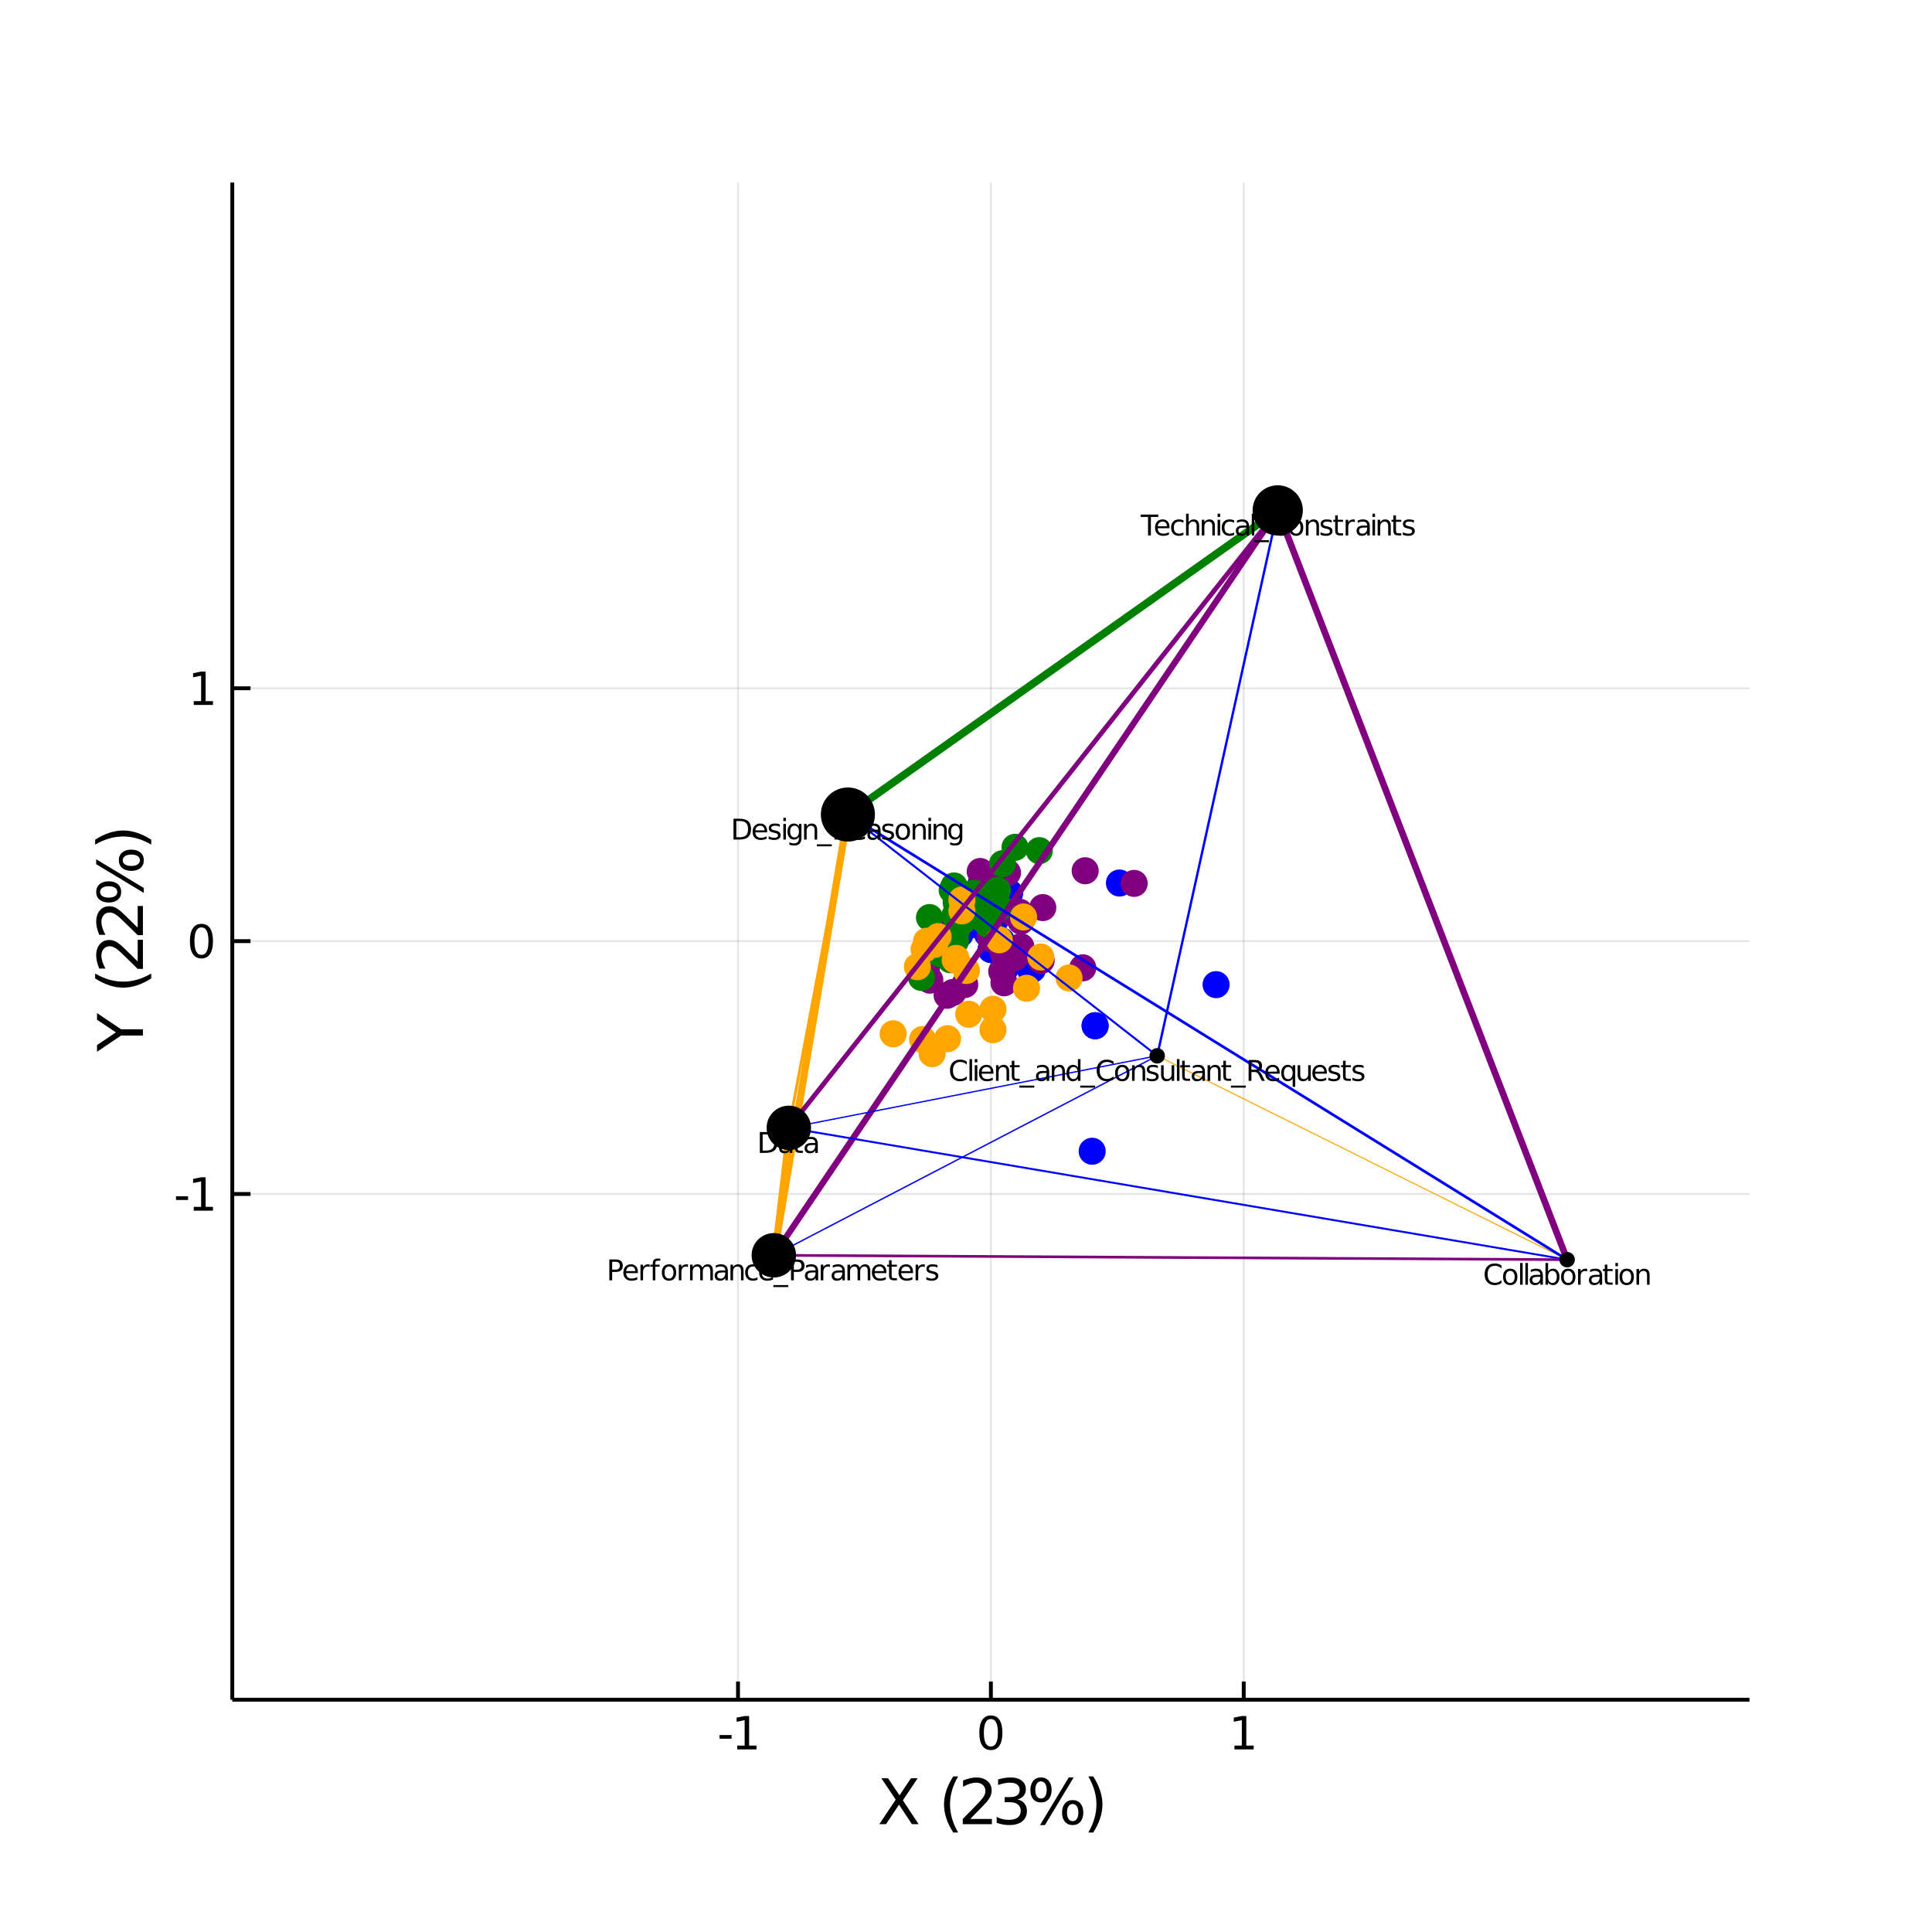 <?xml version="1.0" encoding="utf-8"?>
<svg xmlns="http://www.w3.org/2000/svg" xmlns:xlink="http://www.w3.org/1999/xlink" width="500" height="500" viewBox="0 0 2000 2000">
<rect x="0" y="0" width="2000" height="2000" fill="#333333" stroke="none"/>
<defs>
  <clipPath id="clip740">
    <rect x="0" y="0" width="2000" height="2000"/>
  </clipPath>
</defs>
<path clip-path="url(#clip740)" d="
M0 2000 L2000 2000 L2000 0 L0 0  Z
  " fill="#ffffff" fill-rule="evenodd" fill-opacity="1"/>
<defs>
  <clipPath id="clip741">
    <rect x="400" y="200" width="1401" height="1401"/>
  </clipPath>
</defs>
<path clip-path="url(#clip740)" d="
M240.472 1759.53 L1811.02 1759.53 L1811.02 188.976 L240.472 188.976  Z
  " fill="#ffffff" fill-rule="evenodd" fill-opacity="1"/>
<defs>
  <clipPath id="clip742">
    <rect x="240" y="188" width="1572" height="1572"/>
  </clipPath>
</defs>
<polyline clip-path="url(#clip742)" style="stroke:#000000; stroke-width:2; stroke-opacity:0.1; fill:none" points="
  763.99,1759.53 763.99,188.976 
  "/>
<polyline clip-path="url(#clip742)" style="stroke:#000000; stroke-width:2; stroke-opacity:0.1; fill:none" points="
  1025.75,1759.53 1025.75,188.976 
  "/>
<polyline clip-path="url(#clip742)" style="stroke:#000000; stroke-width:2; stroke-opacity:0.1; fill:none" points="
  1287.51,1759.53 1287.51,188.976 
  "/>
<polyline clip-path="url(#clip742)" style="stroke:#000000; stroke-width:2; stroke-opacity:0.1; fill:none" points="
  240.472,1236.01 1811.02,1236.01 
  "/>
<polyline clip-path="url(#clip742)" style="stroke:#000000; stroke-width:2; stroke-opacity:0.1; fill:none" points="
  240.472,974.252 1811.02,974.252 
  "/>
<polyline clip-path="url(#clip742)" style="stroke:#000000; stroke-width:2; stroke-opacity:0.1; fill:none" points="
  240.472,712.493 1811.02,712.493 
  "/>
<polyline clip-path="url(#clip740)" style="stroke:#000000; stroke-width:4; stroke-opacity:1; fill:none" points="
  240.472,1759.53 1811.02,1759.53 
  "/>
<polyline clip-path="url(#clip740)" style="stroke:#000000; stroke-width:4; stroke-opacity:1; fill:none" points="
  240.472,1759.53 240.472,188.976 
  "/>
<polyline clip-path="url(#clip740)" style="stroke:#000000; stroke-width:4; stroke-opacity:1; fill:none" points="
  763.99,1759.53 763.99,1740.68 
  "/>
<polyline clip-path="url(#clip740)" style="stroke:#000000; stroke-width:4; stroke-opacity:1; fill:none" points="
  1025.75,1759.53 1025.75,1740.68 
  "/>
<polyline clip-path="url(#clip740)" style="stroke:#000000; stroke-width:4; stroke-opacity:1; fill:none" points="
  1287.51,1759.53 1287.51,1740.68 
  "/>
<polyline clip-path="url(#clip740)" style="stroke:#000000; stroke-width:4; stroke-opacity:1; fill:none" points="
  240.472,1236.01 259.319,1236.01 
  "/>
<polyline clip-path="url(#clip740)" style="stroke:#000000; stroke-width:4; stroke-opacity:1; fill:none" points="
  240.472,974.252 259.319,974.252 
  "/>
<polyline clip-path="url(#clip740)" style="stroke:#000000; stroke-width:4; stroke-opacity:1; fill:none" points="
  240.472,712.493 259.319,712.493 
  "/>
<path clip-path="url(#clip740)" d="M 0 0 M744.858 1796.12 L757.334 1796.12 L757.334 1799.91 L744.858 1799.91 L744.858 1796.12 Z" fill="#000000" fill-rule="evenodd" fill-opacity="1" /><path clip-path="url(#clip740)" d="M 0 0 M763.214 1807.06 L770.853 1807.06 L770.853 1780.7 L762.543 1782.37 L762.543 1778.11 L770.807 1776.44 L775.482 1776.44 L775.482 1807.06 L783.121 1807.06 L783.121 1811 L763.214 1811 L763.214 1807.06 Z" fill="#000000" fill-rule="evenodd" fill-opacity="1" /><path clip-path="url(#clip740)" d="M 0 0 M1025.75 1779.52 Q1022.14 1779.52 1020.31 1783.08 Q1018.5 1786.62 1018.5 1793.75 Q1018.5 1800.86 1020.31 1804.43 Q1022.14 1807.97 1025.75 1807.97 Q1029.38 1807.97 1031.19 1804.43 Q1033.02 1800.86 1033.02 1793.75 Q1033.02 1786.62 1031.19 1783.08 Q1029.38 1779.52 1025.75 1779.52 M1025.75 1775.81 Q1031.56 1775.81 1034.61 1780.42 Q1037.69 1785 1037.69 1793.75 Q1037.69 1802.48 1034.61 1807.09 Q1031.56 1811.67 1025.75 1811.67 Q1019.94 1811.67 1016.86 1807.09 Q1013.8 1802.48 1013.8 1793.75 Q1013.8 1785 1016.86 1780.42 Q1019.94 1775.81 1025.75 1775.81 Z" fill="#000000" fill-rule="evenodd" fill-opacity="1" /><path clip-path="url(#clip740)" d="M 0 0 M1277.89 1807.06 L1285.53 1807.06 L1285.53 1780.7 L1277.22 1782.37 L1277.22 1778.11 L1285.48 1776.44 L1290.16 1776.44 L1290.16 1807.06 L1297.8 1807.06 L1297.8 1811 L1277.89 1811 L1277.89 1807.06 Z" fill="#000000" fill-rule="evenodd" fill-opacity="1" /><path clip-path="url(#clip740)" d="M 0 0 M182.209 1238.41 L194.686 1238.41 L194.686 1242.2 L182.209 1242.2 L182.209 1238.41 Z" fill="#000000" fill-rule="evenodd" fill-opacity="1" /><path clip-path="url(#clip740)" d="M 0 0 M200.565 1249.36 L208.204 1249.36 L208.204 1222.99 L199.894 1224.66 L199.894 1220.4 L208.158 1218.73 L212.834 1218.73 L212.834 1249.36 L220.472 1249.36 L220.472 1253.29 L200.565 1253.29 L200.565 1249.36 Z" fill="#000000" fill-rule="evenodd" fill-opacity="1" /><path clip-path="url(#clip740)" d="M 0 0 M208.528 960.051 Q204.917 960.051 203.088 963.615 Q201.283 967.157 201.283 974.287 Q201.283 981.393 203.088 984.958 Q204.917 988.5 208.528 988.5 Q212.162 988.5 213.968 984.958 Q215.797 981.393 215.797 974.287 Q215.797 967.157 213.968 963.615 Q212.162 960.051 208.528 960.051 M208.528 956.347 Q214.338 956.347 217.394 960.953 Q220.472 965.537 220.472 974.287 Q220.472 983.013 217.394 987.62 Q214.338 992.203 208.528 992.203 Q202.718 992.203 199.639 987.62 Q196.584 983.013 196.584 974.287 Q196.584 965.537 199.639 960.953 Q202.718 956.347 208.528 956.347 Z" fill="#000000" fill-rule="evenodd" fill-opacity="1" /><path clip-path="url(#clip740)" d="M 0 0 M200.565 725.838 L208.204 725.838 L208.204 699.473 L199.894 701.139 L199.894 696.88 L208.158 695.213 L212.834 695.213 L212.834 725.838 L220.472 725.838 L220.472 729.773 L200.565 729.773 L200.565 725.838 Z" fill="#000000" fill-rule="evenodd" fill-opacity="1" /><path clip-path="url(#clip740)" d="M 0 0 M912.423 1840.87 L919.329 1840.87 L931.138 1858.54 L943.01 1840.87 L949.917 1840.87 L934.639 1863.69 L950.935 1888.39 L944.028 1888.39 L930.66 1868.18 L917.197 1888.39 L910.258 1888.39 L927.223 1863.02 L912.423 1840.87 Z" fill="#000000" fill-rule="evenodd" fill-opacity="1" /><path clip-path="url(#clip740)" d="M 0 0 M991.867 1838.93 Q987.602 1846.25 985.533 1853.41 Q983.464 1860.57 983.464 1867.93 Q983.464 1875.28 985.533 1882.5 Q987.633 1889.7 991.867 1896.99 L986.774 1896.99 Q982 1889.51 979.613 1882.28 Q977.257 1875.06 977.257 1867.93 Q977.257 1860.83 979.613 1853.63 Q981.968 1846.44 986.774 1838.93 L991.867 1838.93 Z" fill="#000000" fill-rule="evenodd" fill-opacity="1" /><path clip-path="url(#clip740)" d="M 0 0 M1004.38 1882.98 L1026.81 1882.98 L1026.81 1888.39 L996.641 1888.39 L996.641 1882.98 Q1000.3 1879.19 1006.6 1872.83 Q1012.94 1866.43 1014.56 1864.58 Q1017.65 1861.11 1018.86 1858.73 Q1020.1 1856.31 1020.1 1853.98 Q1020.1 1850.2 1017.42 1847.81 Q1014.78 1845.42 1010.52 1845.42 Q1007.49 1845.42 1004.12 1846.47 Q1000.78 1847.52 996.959 1849.66 L996.959 1843.16 Q1000.84 1841.6 1004.22 1840.81 Q1007.59 1840.01 1010.39 1840.01 Q1017.77 1840.01 1022.17 1843.7 Q1026.56 1847.4 1026.56 1853.57 Q1026.56 1856.5 1025.45 1859.14 Q1024.36 1861.75 1021.47 1865.32 Q1020.67 1866.24 1016.41 1870.66 Q1012.14 1875.06 1004.38 1882.98 Z" fill="#000000" fill-rule="evenodd" fill-opacity="1" /><path clip-path="url(#clip740)" d="M 0 0 M1053.26 1862.77 Q1057.88 1863.76 1060.46 1866.88 Q1063.07 1869.99 1063.07 1874.58 Q1063.07 1881.61 1058.23 1885.46 Q1053.39 1889.31 1044.48 1889.31 Q1041.49 1889.31 1038.3 1888.71 Q1035.15 1888.14 1031.78 1886.96 L1031.78 1880.75 Q1034.45 1882.31 1037.64 1883.11 Q1040.82 1883.9 1044.29 1883.9 Q1050.34 1883.9 1053.49 1881.52 Q1056.67 1879.13 1056.67 1874.58 Q1056.67 1870.38 1053.71 1868.02 Q1050.78 1865.63 1045.53 1865.63 L1039.99 1865.63 L1039.99 1860.35 L1045.78 1860.35 Q1050.53 1860.35 1053.04 1858.47 Q1055.56 1856.56 1055.56 1853 Q1055.56 1849.34 1052.95 1847.4 Q1050.37 1845.42 1045.53 1845.42 Q1042.89 1845.42 1039.86 1846 Q1036.84 1846.57 1033.21 1847.78 L1033.21 1842.05 Q1036.87 1841.03 1040.05 1840.52 Q1043.27 1840.01 1046.1 1840.01 Q1053.42 1840.01 1057.69 1843.35 Q1061.95 1846.66 1061.95 1852.33 Q1061.95 1856.28 1059.69 1859.01 Q1057.43 1861.72 1053.26 1862.77 Z" fill="#000000" fill-rule="evenodd" fill-opacity="1" /><path clip-path="url(#clip740)" d="M 0 0 M1110.46 1867.48 Q1107.69 1867.48 1106.1 1869.84 Q1104.54 1872.19 1104.54 1876.39 Q1104.54 1880.53 1106.1 1882.92 Q1107.69 1885.27 1110.46 1885.27 Q1113.17 1885.27 1114.72 1882.92 Q1116.32 1880.53 1116.32 1876.39 Q1116.32 1872.22 1114.72 1869.87 Q1113.17 1867.48 1110.46 1867.48 M1110.46 1863.44 Q1115.49 1863.44 1118.45 1866.94 Q1121.41 1870.44 1121.41 1876.39 Q1121.41 1882.34 1118.42 1885.85 Q1115.46 1889.31 1110.46 1889.31 Q1105.37 1889.31 1102.41 1885.85 Q1099.45 1882.34 1099.45 1876.39 Q1099.45 1870.41 1102.41 1866.94 Q1105.4 1863.44 1110.46 1863.44 M1077.61 1844.05 Q1074.88 1844.05 1073.28 1846.44 Q1071.72 1848.8 1071.72 1852.93 Q1071.72 1857.14 1073.28 1859.49 Q1074.84 1861.85 1077.61 1861.85 Q1080.38 1861.85 1081.94 1859.49 Q1083.53 1857.14 1083.53 1852.93 Q1083.53 1848.83 1081.94 1846.44 Q1080.35 1844.05 1077.61 1844.05 M1106.35 1840.01 L1111.45 1840.01 L1081.72 1889.31 L1076.63 1889.31 L1106.35 1840.01 M1077.61 1840.01 Q1082.64 1840.01 1085.63 1843.51 Q1088.63 1846.98 1088.63 1852.93 Q1088.63 1858.95 1085.63 1862.42 Q1082.67 1865.89 1077.61 1865.89 Q1072.55 1865.89 1069.59 1862.42 Q1066.66 1858.92 1066.66 1852.93 Q1066.66 1847.01 1069.62 1843.51 Q1072.58 1840.01 1077.61 1840.01 Z" fill="#000000" fill-rule="evenodd" fill-opacity="1" /><path clip-path="url(#clip740)" d="M 0 0 M1126.63 1838.93 L1131.72 1838.93 Q1136.5 1846.44 1138.85 1853.63 Q1141.24 1860.83 1141.24 1867.93 Q1141.24 1875.06 1138.85 1882.28 Q1136.5 1889.51 1131.72 1896.99 L1126.63 1896.99 Q1130.86 1889.7 1132.93 1882.5 Q1135.03 1875.28 1135.03 1867.93 Q1135.03 1860.57 1132.93 1853.41 Q1130.86 1846.25 1126.63 1838.93 Z" fill="#000000" fill-rule="evenodd" fill-opacity="1" /><path clip-path="url(#clip740)" d="M 0 0 M100.433 1088.79 L100.433 1081.88 L119.975 1068.7 L100.433 1055.62 L100.433 1048.71 L125.323 1065.52 L147.953 1065.52 L147.953 1071.98 L125.323 1071.98 L100.433 1088.79 Z" fill="#000000" fill-rule="evenodd" fill-opacity="1" /><path clip-path="url(#clip740)" d="M 0 0 M98.491 1007.78 Q105.812 1012.05 112.973 1014.12 Q120.135 1016.19 127.487 1016.19 Q134.839 1016.19 142.064 1014.12 Q149.258 1012.02 156.546 1007.78 L156.546 1012.88 Q149.067 1017.65 141.842 1020.04 Q134.617 1022.39 127.487 1022.39 Q120.389 1022.39 113.196 1020.04 Q106.003 1017.68 98.491 1012.88 L98.491 1007.78 Z" fill="#000000" fill-rule="evenodd" fill-opacity="1" /><path clip-path="url(#clip740)" d="M 0 0 M142.542 995.275 L142.542 972.836 L147.953 972.836 L147.953 1003.01 L142.542 1003.01 Q138.754 999.349 132.389 993.047 Q125.991 986.713 124.145 985.09 Q120.676 982.002 118.289 980.793 Q115.87 979.551 113.546 979.551 Q109.759 979.551 107.371 982.225 Q104.984 984.867 104.984 989.132 Q104.984 992.156 106.035 995.529 Q107.085 998.871 109.217 1002.69 L102.724 1002.69 Q101.165 998.808 100.369 995.434 Q99.573 992.06 99.573 989.259 Q99.573 981.875 103.265 977.483 Q106.958 973.09 113.132 973.09 Q116.061 973.09 118.702 974.204 Q121.312 975.286 124.877 978.183 Q125.8 978.979 130.224 983.244 Q134.617 987.509 142.542 995.275 Z" fill="#000000" fill-rule="evenodd" fill-opacity="1" /><path clip-path="url(#clip740)" d="M 0 0 M142.542 960.327 L142.542 937.888 L147.953 937.888 L147.953 968.061 L142.542 968.061 Q138.754 964.401 132.389 958.099 Q125.991 951.765 124.145 950.142 Q120.676 947.054 118.289 945.845 Q115.87 944.604 113.546 944.604 Q109.759 944.604 107.371 947.277 Q104.984 949.919 104.984 954.184 Q104.984 957.208 106.035 960.582 Q107.085 963.924 109.217 967.743 L102.724 967.743 Q101.165 963.86 100.369 960.486 Q99.573 957.112 99.573 954.311 Q99.573 946.927 103.265 942.535 Q106.958 938.142 113.132 938.142 Q116.061 938.142 118.702 939.256 Q121.312 940.339 124.877 943.235 Q125.8 944.031 130.224 948.296 Q134.617 952.561 142.542 960.327 Z" fill="#000000" fill-rule="evenodd" fill-opacity="1" /><path clip-path="url(#clip740)" d="M 0 0 M127.041 890.495 Q127.041 893.264 129.397 894.856 Q131.752 896.415 135.953 896.415 Q140.091 896.415 142.478 894.856 Q144.834 893.264 144.834 890.495 Q144.834 887.79 142.478 886.23 Q140.091 884.639 135.953 884.639 Q131.784 884.639 129.429 886.23 Q127.041 887.79 127.041 890.495 M122.999 890.495 Q122.999 885.466 126.5 882.506 Q130.001 879.546 135.953 879.546 Q141.905 879.546 145.406 882.538 Q148.876 885.498 148.876 890.495 Q148.876 895.588 145.406 898.548 Q141.905 901.508 135.953 901.508 Q129.97 901.508 126.5 898.548 Q122.999 895.556 122.999 890.495 M103.616 923.342 Q103.616 926.079 106.003 927.671 Q108.358 929.231 112.496 929.231 Q116.697 929.231 119.052 927.671 Q121.408 926.111 121.408 923.342 Q121.408 920.573 119.052 919.014 Q116.697 917.422 112.496 917.422 Q108.39 917.422 106.003 919.014 Q103.616 920.605 103.616 923.342 M99.573 894.601 L99.573 889.508 L148.876 919.236 L148.876 924.329 L99.573 894.601 M99.573 923.342 Q99.573 918.313 103.075 915.321 Q106.544 912.33 112.496 912.33 Q118.511 912.33 121.981 915.321 Q125.45 918.281 125.45 923.342 Q125.45 928.403 121.981 931.363 Q118.48 934.291 112.496 934.291 Q106.576 934.291 103.075 931.331 Q99.573 928.371 99.573 923.342 Z" fill="#000000" fill-rule="evenodd" fill-opacity="1" /><path clip-path="url(#clip740)" d="M 0 0 M98.491 874.326 L98.491 869.234 Q106.003 864.459 113.196 862.104 Q120.389 859.717 127.487 859.717 Q134.617 859.717 141.842 862.104 Q149.067 864.459 156.546 869.234 L156.546 874.326 Q149.258 870.093 142.064 868.024 Q134.839 865.924 127.487 865.924 Q120.135 865.924 112.973 868.024 Q105.812 870.093 98.491 874.326 Z" fill="#000000" fill-rule="evenodd" fill-opacity="1" /><circle clip-path="url(#clip742)" cx="1021.18" cy="931.061" r="14" fill="#0000ff" fill-rule="evenodd" fill-opacity="1" stroke="none"/>
<circle clip-path="url(#clip742)" cx="1030.25" cy="952.451" r="14" fill="#0000ff" fill-rule="evenodd" fill-opacity="1" stroke="none"/>
<circle clip-path="url(#clip742)" cx="1040.81" cy="989.661" r="14" fill="#0000ff" fill-rule="evenodd" fill-opacity="1" stroke="none"/>
<circle clip-path="url(#clip742)" cx="1022.23" cy="966.8" r="14" fill="#0000ff" fill-rule="evenodd" fill-opacity="1" stroke="none"/>
<circle clip-path="url(#clip742)" cx="1133.67" cy="1061.82" r="14" fill="#0000ff" fill-rule="evenodd" fill-opacity="1" stroke="none"/>
<circle clip-path="url(#clip742)" cx="1068.73" cy="1003.46" r="14" fill="#0000ff" fill-rule="evenodd" fill-opacity="1" stroke="none"/>
<circle clip-path="url(#clip742)" cx="1258.88" cy="1019.28" r="14" fill="#0000ff" fill-rule="evenodd" fill-opacity="1" stroke="none"/>
<circle clip-path="url(#clip742)" cx="1066.42" cy="1003.1" r="14" fill="#0000ff" fill-rule="evenodd" fill-opacity="1" stroke="none"/>
<circle clip-path="url(#clip742)" cx="1040.39" cy="1003" r="14" fill="#0000ff" fill-rule="evenodd" fill-opacity="1" stroke="none"/>
<circle clip-path="url(#clip742)" cx="1043.12" cy="993.615" r="14" fill="#0000ff" fill-rule="evenodd" fill-opacity="1" stroke="none"/>
<circle clip-path="url(#clip742)" cx="1130.61" cy="1191.76" r="14" fill="#0000ff" fill-rule="evenodd" fill-opacity="1" stroke="none"/>
<circle clip-path="url(#clip742)" cx="1017.53" cy="950.511" r="14" fill="#0000ff" fill-rule="evenodd" fill-opacity="1" stroke="none"/>
<circle clip-path="url(#clip742)" cx="1051.47" cy="984.638" r="14" fill="#0000ff" fill-rule="evenodd" fill-opacity="1" stroke="none"/>
<circle clip-path="url(#clip742)" cx="1133.67" cy="1061.82" r="14" fill="#0000ff" fill-rule="evenodd" fill-opacity="1" stroke="none"/>
<circle clip-path="url(#clip742)" cx="1036.7" cy="973.868" r="14" fill="#0000ff" fill-rule="evenodd" fill-opacity="1" stroke="none"/>
<circle clip-path="url(#clip742)" cx="1009.34" cy="929.912" r="14" fill="#0000ff" fill-rule="evenodd" fill-opacity="1" stroke="none"/>
<circle clip-path="url(#clip742)" cx="1045.2" cy="924.461" r="14" fill="#0000ff" fill-rule="evenodd" fill-opacity="1" stroke="none"/>
<circle clip-path="url(#clip742)" cx="1018.65" cy="939.195" r="14" fill="#0000ff" fill-rule="evenodd" fill-opacity="1" stroke="none"/>
<circle clip-path="url(#clip742)" cx="1015.67" cy="914.786" r="14" fill="#0000ff" fill-rule="evenodd" fill-opacity="1" stroke="none"/>
<circle clip-path="url(#clip742)" cx="1007.54" cy="957.091" r="14" fill="#0000ff" fill-rule="evenodd" fill-opacity="1" stroke="none"/>
<circle clip-path="url(#clip742)" cx="1158.83" cy="914.101" r="14" fill="#0000ff" fill-rule="evenodd" fill-opacity="1" stroke="none"/>
<circle clip-path="url(#clip742)" cx="993.966" cy="966.932" r="14" fill="#0000ff" fill-rule="evenodd" fill-opacity="1" stroke="none"/>
<circle clip-path="url(#clip742)" cx="1007.35" cy="931.612" r="14" fill="#0000ff" fill-rule="evenodd" fill-opacity="1" stroke="none"/>
<circle clip-path="url(#clip742)" cx="993.464" cy="952.719" r="14" fill="#0000ff" fill-rule="evenodd" fill-opacity="1" stroke="none"/>
<circle clip-path="url(#clip742)" cx="1025.85" cy="983.043" r="14" fill="#0000ff" fill-rule="evenodd" fill-opacity="1" stroke="none"/>
<circle clip-path="url(#clip742)" cx="1004.75" cy="937.148" r="14" fill="#0000ff" fill-rule="evenodd" fill-opacity="1" stroke="none"/>
<circle clip-path="url(#clip742)" cx="1048.37" cy="945.135" r="14" fill="#800080" fill-rule="evenodd" fill-opacity="1" stroke="none"/>
<circle clip-path="url(#clip742)" cx="1024.79" cy="970.174" r="14" fill="#800080" fill-rule="evenodd" fill-opacity="1" stroke="none"/>
<circle clip-path="url(#clip742)" cx="1123.38" cy="901.414" r="14" fill="#800080" fill-rule="evenodd" fill-opacity="1" stroke="none"/>
<circle clip-path="url(#clip742)" cx="1042.98" cy="903.415" r="14" fill="#800080" fill-rule="evenodd" fill-opacity="1" stroke="none"/>
<circle clip-path="url(#clip742)" cx="1027.85" cy="972.727" r="14" fill="#800080" fill-rule="evenodd" fill-opacity="1" stroke="none"/>
<circle clip-path="url(#clip742)" cx="1014.72" cy="902.152" r="14" fill="#800080" fill-rule="evenodd" fill-opacity="1" stroke="none"/>
<circle clip-path="url(#clip742)" cx="1023.73" cy="940.941" r="14" fill="#800080" fill-rule="evenodd" fill-opacity="1" stroke="none"/>
<circle clip-path="url(#clip742)" cx="1019.18" cy="913.852" r="14" fill="#800080" fill-rule="evenodd" fill-opacity="1" stroke="none"/>
<circle clip-path="url(#clip742)" cx="1036.99" cy="1005.58" r="14" fill="#800080" fill-rule="evenodd" fill-opacity="1" stroke="none"/>
<circle clip-path="url(#clip742)" cx="1032.27" cy="975.255" r="14" fill="#800080" fill-rule="evenodd" fill-opacity="1" stroke="none"/>
<circle clip-path="url(#clip742)" cx="970.523" cy="962.671" r="14" fill="#800080" fill-rule="evenodd" fill-opacity="1" stroke="none"/>
<circle clip-path="url(#clip742)" cx="986.345" cy="1027.45" r="14" fill="#800080" fill-rule="evenodd" fill-opacity="1" stroke="none"/>
<circle clip-path="url(#clip742)" cx="980.453" cy="1030.3" r="14" fill="#800080" fill-rule="evenodd" fill-opacity="1" stroke="none"/>
<circle clip-path="url(#clip742)" cx="962.573" cy="1014.65" r="14" fill="#800080" fill-rule="evenodd" fill-opacity="1" stroke="none"/>
<circle clip-path="url(#clip742)" cx="998.715" cy="1019.24" r="14" fill="#800080" fill-rule="evenodd" fill-opacity="1" stroke="none"/>
<circle clip-path="url(#clip742)" cx="959.015" cy="1002.19" r="14" fill="#800080" fill-rule="evenodd" fill-opacity="1" stroke="none"/>
<circle clip-path="url(#clip742)" cx="1079.48" cy="939.538" r="14" fill="#800080" fill-rule="evenodd" fill-opacity="1" stroke="none"/>
<circle clip-path="url(#clip742)" cx="1056.81" cy="979.983" r="14" fill="#800080" fill-rule="evenodd" fill-opacity="1" stroke="none"/>
<circle clip-path="url(#clip742)" cx="1077.81" cy="994.311" r="14" fill="#800080" fill-rule="evenodd" fill-opacity="1" stroke="none"/>
<circle clip-path="url(#clip742)" cx="1120.9" cy="1001.89" r="14" fill="#800080" fill-rule="evenodd" fill-opacity="1" stroke="none"/>
<circle clip-path="url(#clip742)" cx="1174.07" cy="914.486" r="14" fill="#800080" fill-rule="evenodd" fill-opacity="1" stroke="none"/>
<circle clip-path="url(#clip742)" cx="1038.64" cy="986.308" r="14" fill="#800080" fill-rule="evenodd" fill-opacity="1" stroke="none"/>
<circle clip-path="url(#clip742)" cx="1055.53" cy="944.322" r="14" fill="#800080" fill-rule="evenodd" fill-opacity="1" stroke="none"/>
<circle clip-path="url(#clip742)" cx="1039.38" cy="1017.4" r="14" fill="#800080" fill-rule="evenodd" fill-opacity="1" stroke="none"/>
<circle clip-path="url(#clip742)" cx="1056.81" cy="953.51" r="14" fill="#800080" fill-rule="evenodd" fill-opacity="1" stroke="none"/>
<circle clip-path="url(#clip742)" cx="1050.5" cy="991.273" r="14" fill="#800080" fill-rule="evenodd" fill-opacity="1" stroke="none"/>
<circle clip-path="url(#clip742)" cx="1050.72" cy="877.153" r="14" fill="#008000" fill-rule="evenodd" fill-opacity="1" stroke="none"/>
<circle clip-path="url(#clip742)" cx="1075.88" cy="880.594" r="14" fill="#008000" fill-rule="evenodd" fill-opacity="1" stroke="none"/>
<circle clip-path="url(#clip742)" cx="989.93" cy="963.713" r="14" fill="#008000" fill-rule="evenodd" fill-opacity="1" stroke="none"/>
<circle clip-path="url(#clip742)" cx="1037.81" cy="894.112" r="14" fill="#008000" fill-rule="evenodd" fill-opacity="1" stroke="none"/>
<circle clip-path="url(#clip742)" cx="973.137" cy="987.575" r="14" fill="#008000" fill-rule="evenodd" fill-opacity="1" stroke="none"/>
<circle clip-path="url(#clip742)" cx="1012.39" cy="925.534" r="14" fill="#008000" fill-rule="evenodd" fill-opacity="1" stroke="none"/>
<circle clip-path="url(#clip742)" cx="1007.23" cy="924.716" r="14" fill="#008000" fill-rule="evenodd" fill-opacity="1" stroke="none"/>
<circle clip-path="url(#clip742)" cx="996.438" cy="953.658" r="14" fill="#008000" fill-rule="evenodd" fill-opacity="1" stroke="none"/>
<circle clip-path="url(#clip742)" cx="1023.11" cy="957.105" r="14" fill="#008000" fill-rule="evenodd" fill-opacity="1" stroke="none"/>
<circle clip-path="url(#clip742)" cx="1034.58" cy="939.3" r="14" fill="#008000" fill-rule="evenodd" fill-opacity="1" stroke="none"/>
<circle clip-path="url(#clip742)" cx="987.639" cy="917.126" r="14" fill="#008000" fill-rule="evenodd" fill-opacity="1" stroke="none"/>
<circle clip-path="url(#clip742)" cx="988.558" cy="947.623" r="14" fill="#008000" fill-rule="evenodd" fill-opacity="1" stroke="none"/>
<circle clip-path="url(#clip742)" cx="1032.51" cy="921.643" r="14" fill="#008000" fill-rule="evenodd" fill-opacity="1" stroke="none"/>
<circle clip-path="url(#clip742)" cx="1011.47" cy="926.154" r="14" fill="#008000" fill-rule="evenodd" fill-opacity="1" stroke="none"/>
<circle clip-path="url(#clip742)" cx="962.218" cy="949.851" r="14" fill="#008000" fill-rule="evenodd" fill-opacity="1" stroke="none"/>
<circle clip-path="url(#clip742)" cx="985.688" cy="921.397" r="14" fill="#008000" fill-rule="evenodd" fill-opacity="1" stroke="none"/>
<circle clip-path="url(#clip742)" cx="990.33" cy="936.548" r="14" fill="#008000" fill-rule="evenodd" fill-opacity="1" stroke="none"/>
<circle clip-path="url(#clip742)" cx="989.806" cy="933.344" r="14" fill="#008000" fill-rule="evenodd" fill-opacity="1" stroke="none"/>
<circle clip-path="url(#clip742)" cx="983.892" cy="993.489" r="14" fill="#008000" fill-rule="evenodd" fill-opacity="1" stroke="none"/>
<circle clip-path="url(#clip742)" cx="1018.13" cy="951.776" r="14" fill="#008000" fill-rule="evenodd" fill-opacity="1" stroke="none"/>
<circle clip-path="url(#clip742)" cx="989.139" cy="974.267" r="14" fill="#008000" fill-rule="evenodd" fill-opacity="1" stroke="none"/>
<circle clip-path="url(#clip742)" cx="953.9" cy="1011.86" r="14" fill="#008000" fill-rule="evenodd" fill-opacity="1" stroke="none"/>
<circle clip-path="url(#clip742)" cx="967.518" cy="977.599" r="14" fill="#ffa500" fill-rule="evenodd" fill-opacity="1" stroke="none"/>
<circle clip-path="url(#clip742)" cx="971.097" cy="969.561" r="14" fill="#ffa500" fill-rule="evenodd" fill-opacity="1" stroke="none"/>
<circle clip-path="url(#clip742)" cx="1000.42" cy="1004.68" r="14" fill="#ffa500" fill-rule="evenodd" fill-opacity="1" stroke="none"/>
<circle clip-path="url(#clip742)" cx="1034.44" cy="972.903" r="14" fill="#ffa500" fill-rule="evenodd" fill-opacity="1" stroke="none"/>
<circle clip-path="url(#clip742)" cx="1027.95" cy="1044.76" r="14" fill="#ffa500" fill-rule="evenodd" fill-opacity="1" stroke="none"/>
<circle clip-path="url(#clip742)" cx="995.758" cy="942.982" r="14" fill="#ffa500" fill-rule="evenodd" fill-opacity="1" stroke="none"/>
<circle clip-path="url(#clip742)" cx="989.681" cy="992.113" r="14" fill="#ffa500" fill-rule="evenodd" fill-opacity="1" stroke="none"/>
<circle clip-path="url(#clip742)" cx="949.665" cy="1000.77" r="14" fill="#ffa500" fill-rule="evenodd" fill-opacity="1" stroke="none"/>
<circle clip-path="url(#clip742)" cx="988.777" cy="993.786" r="14" fill="#ffa500" fill-rule="evenodd" fill-opacity="1" stroke="none"/>
<circle clip-path="url(#clip742)" cx="924.597" cy="1070.16" r="14" fill="#ffa500" fill-rule="evenodd" fill-opacity="1" stroke="none"/>
<circle clip-path="url(#clip742)" cx="959.159" cy="974.376" r="14" fill="#ffa500" fill-rule="evenodd" fill-opacity="1" stroke="none"/>
<circle clip-path="url(#clip742)" cx="995.707" cy="931.732" r="14" fill="#ffa500" fill-rule="evenodd" fill-opacity="1" stroke="none"/>
<circle clip-path="url(#clip742)" cx="956.561" cy="982.776" r="14" fill="#ffa500" fill-rule="evenodd" fill-opacity="1" stroke="none"/>
<circle clip-path="url(#clip742)" cx="1002.8" cy="1049.94" r="14" fill="#ffa500" fill-rule="evenodd" fill-opacity="1" stroke="none"/>
<circle clip-path="url(#clip742)" cx="980.873" cy="1075.24" r="14" fill="#ffa500" fill-rule="evenodd" fill-opacity="1" stroke="none"/>
<circle clip-path="url(#clip742)" cx="1027.92" cy="1065.99" r="14" fill="#ffa500" fill-rule="evenodd" fill-opacity="1" stroke="none"/>
<circle clip-path="url(#clip742)" cx="964.917" cy="1090.78" r="14" fill="#ffa500" fill-rule="evenodd" fill-opacity="1" stroke="none"/>
<circle clip-path="url(#clip742)" cx="955.058" cy="1076.11" r="14" fill="#ffa500" fill-rule="evenodd" fill-opacity="1" stroke="none"/>
<circle clip-path="url(#clip742)" cx="1062.63" cy="1023.05" r="14" fill="#ffa500" fill-rule="evenodd" fill-opacity="1" stroke="none"/>
<circle clip-path="url(#clip742)" cx="1059.58" cy="949.255" r="14" fill="#ffa500" fill-rule="evenodd" fill-opacity="1" stroke="none"/>
<circle clip-path="url(#clip742)" cx="1106.68" cy="1012.37" r="14" fill="#ffa500" fill-rule="evenodd" fill-opacity="1" stroke="none"/>
<circle clip-path="url(#clip742)" cx="1077.44" cy="990.714" r="14" fill="#ffa500" fill-rule="evenodd" fill-opacity="1" stroke="none"/>
<polyline clip-path="url(#clip742)" style="stroke:#800080; stroke-width:6.446; stroke-opacity:1; fill:none" points="
  801.055,1299.47 1322.69,528.359 
  "/>
<polyline clip-path="url(#clip742)" style="stroke:#0000ff; stroke-width:1.344; stroke-opacity:1; fill:none" points="
  816.589,1167.55 1197.92,1092.98 
  "/>
<polyline clip-path="url(#clip742)" style="stroke:#ffa500; stroke-width:1.081; stroke-opacity:1; fill:none" points="
  1197.92,1092.98 1622.28,1304 
  "/>
<polyline clip-path="url(#clip742)" style="stroke:#0000ff; stroke-width:2.798; stroke-opacity:1; fill:none" points="
  877.74,843.193 1622.28,1304 
  "/>
<polyline clip-path="url(#clip742)" style="stroke:#ffa500; stroke-width:4.849; stroke-opacity:1; fill:none" points="
  801.055,1299.47 816.589,1167.55 
  "/>
<polyline clip-path="url(#clip742)" style="stroke:#0000ff; stroke-width:2.015; stroke-opacity:1; fill:none" points="
  816.589,1167.55 1622.28,1304 
  "/>
<polyline clip-path="url(#clip742)" style="stroke:#ffa500; stroke-width:2.843; stroke-opacity:1; fill:none" points="
  816.589,1167.55 877.74,843.193 
  "/>
<polyline clip-path="url(#clip742)" style="stroke:#0000ff; stroke-width:2.122; stroke-opacity:1; fill:none" points="
  877.74,843.193 1197.92,1092.98 
  "/>
<polyline clip-path="url(#clip742)" style="stroke:#800080; stroke-width:6.831; stroke-opacity:1; fill:none" points="
  1322.69,528.359 1622.28,1304 
  "/>
<polyline clip-path="url(#clip742)" style="stroke:#0000ff; stroke-width:1.422; stroke-opacity:1; fill:none" points="
  801.055,1299.47 1197.92,1092.98 
  "/>
<polyline clip-path="url(#clip742)" style="stroke:#ffa500; stroke-width:7.466; stroke-opacity:1; fill:none" points="
  801.055,1299.47 877.74,843.193 
  "/>
<polyline clip-path="url(#clip742)" style="stroke:#800080; stroke-width:4.921; stroke-opacity:1; fill:none" points="
  816.589,1167.55 1322.69,528.359 
  "/>
<polyline clip-path="url(#clip742)" style="stroke:#0000ff; stroke-width:2.424; stroke-opacity:1; fill:none" points="
  1197.92,1092.98 1322.69,528.359 
  "/>
<polyline clip-path="url(#clip742)" style="stroke:#800080; stroke-width:2.744; stroke-opacity:1; fill:none" points="
  801.055,1299.47 1622.28,1304 
  "/>
<polyline clip-path="url(#clip742)" style="stroke:#008000; stroke-width:8; stroke-opacity:1; fill:none" points="
  877.74,843.193 1322.69,528.359 
  "/>
<circle clip-path="url(#clip742)" cx="816.589" cy="1167.55" r="23" fill="#000000" fill-rule="evenodd" fill-opacity="1" stroke="none"/>
<circle clip-path="url(#clip742)" cx="1322.69" cy="528.359" r="26" fill="#000000" fill-rule="evenodd" fill-opacity="1" stroke="none"/>
<circle clip-path="url(#clip742)" cx="801.055" cy="1299.47" r="23" fill="#000000" fill-rule="evenodd" fill-opacity="1" stroke="none"/>
<circle clip-path="url(#clip742)" cx="1197.92" cy="1092.98" r="8" fill="#000000" fill-rule="evenodd" fill-opacity="1" stroke="none"/>
<circle clip-path="url(#clip742)" cx="877.74" cy="843.193" r="28" fill="#000000" fill-rule="evenodd" fill-opacity="1" stroke="none"/>
<circle clip-path="url(#clip742)" cx="1622.28" cy="1304" r="8" fill="#000000" fill-rule="evenodd" fill-opacity="1" stroke="none"/>
<path clip-path="url(#clip740)" d="M 0 0 M789.514 1174.27 L789.514 1191.07 L793.044 1191.07 Q797.514 1191.07 799.583 1189.05 Q801.666 1187.02 801.666 1182.65 Q801.666 1178.31 799.583 1176.3 Q797.514 1174.27 793.044 1174.27 L789.514 1174.27 M786.591 1171.87 L792.595 1171.87 Q798.874 1171.87 801.811 1174.49 Q804.748 1177.1 804.748 1182.65 Q804.748 1188.24 801.796 1190.85 Q798.845 1193.47 792.595 1193.47 L786.591 1193.47 L786.591 1171.87 Z" fill="#000000" fill-rule="evenodd" fill-opacity="1" /><path clip-path="url(#clip740)" d="M 0 0 M814.904 1185.33 Q811.678 1185.33 810.434 1186.07 Q809.189 1186.8 809.189 1188.58 Q809.189 1190 810.115 1190.84 Q811.056 1191.66 812.662 1191.66 Q814.875 1191.66 816.206 1190.1 Q817.552 1188.53 817.552 1185.92 L817.552 1185.33 L814.904 1185.33 M820.214 1184.23 L820.214 1193.47 L817.552 1193.47 L817.552 1191.01 Q816.64 1192.49 815.28 1193.2 Q813.92 1193.89 811.953 1193.89 Q809.464 1193.89 807.989 1192.5 Q806.527 1191.1 806.527 1188.76 Q806.527 1186.02 808.35 1184.63 Q810.188 1183.24 813.819 1183.24 L817.552 1183.24 L817.552 1182.98 Q817.552 1181.15 816.336 1180.15 Q815.135 1179.14 812.951 1179.14 Q811.562 1179.14 810.245 1179.47 Q808.929 1179.8 807.714 1180.47 L807.714 1178.01 Q809.175 1177.44 810.549 1177.17 Q811.924 1176.88 813.226 1176.88 Q816.741 1176.88 818.477 1178.7 Q820.214 1180.52 820.214 1184.23 Z" fill="#000000" fill-rule="evenodd" fill-opacity="1" /><path clip-path="url(#clip740)" d="M 0 0 M825.639 1172.67 L825.639 1177.27 L831.122 1177.27 L831.122 1179.34 L825.639 1179.34 L825.639 1188.13 Q825.639 1190.12 826.174 1190.68 Q826.724 1191.25 828.388 1191.25 L831.122 1191.25 L831.122 1193.47 L828.388 1193.47 Q825.306 1193.47 824.134 1192.33 Q822.962 1191.17 822.962 1188.13 L822.962 1179.34 L821.009 1179.34 L821.009 1177.27 L822.962 1177.27 L822.962 1172.67 L825.639 1172.67 Z" fill="#000000" fill-rule="evenodd" fill-opacity="1" /><path clip-path="url(#clip740)" d="M 0 0 M841.278 1185.33 Q838.052 1185.33 836.808 1186.07 Q835.564 1186.8 835.564 1188.58 Q835.564 1190 836.49 1190.84 Q837.43 1191.66 839.036 1191.66 Q841.249 1191.66 842.58 1190.1 Q843.926 1188.53 843.926 1185.92 L843.926 1185.33 L841.278 1185.33 M846.588 1184.23 L846.588 1193.47 L843.926 1193.47 L843.926 1191.01 Q843.014 1192.49 841.654 1193.2 Q840.295 1193.89 838.327 1193.89 Q835.839 1193.89 834.363 1192.5 Q832.902 1191.1 832.902 1188.76 Q832.902 1186.02 834.725 1184.63 Q836.562 1183.24 840.193 1183.24 L843.926 1183.24 L843.926 1182.98 Q843.926 1181.15 842.711 1180.15 Q841.51 1179.14 839.325 1179.14 Q837.936 1179.14 836.62 1179.47 Q835.303 1179.8 834.088 1180.47 L834.088 1178.01 Q835.549 1177.44 836.924 1177.17 Q838.298 1176.88 839.6 1176.88 Q843.116 1176.88 844.852 1178.7 Q846.588 1180.52 846.588 1184.23 Z" fill="#000000" fill-rule="evenodd" fill-opacity="1" /><path clip-path="url(#clip740)" d="M 0 0 M1180.78 532.679 L1199.06 532.679 L1199.06 535.138 L1191.39 535.138 L1191.39 554.279 L1188.45 554.279 L1188.45 535.138 L1180.78 535.138 L1180.78 532.679 Z" fill="#000000" fill-rule="evenodd" fill-opacity="1" /><path clip-path="url(#clip740)" d="M 0 0 M1210.67 545.512 L1210.67 546.814 L1198.44 546.814 Q1198.61 549.563 1200.08 551.009 Q1201.57 552.442 1204.22 552.442 Q1205.76 552.442 1207.19 552.065 Q1208.63 551.689 1210.05 550.937 L1210.05 553.454 Q1208.62 554.062 1207.12 554.38 Q1205.61 554.698 1204.06 554.698 Q1200.19 554.698 1197.91 552.442 Q1195.66 550.185 1195.66 546.336 Q1195.66 542.358 1197.8 540.028 Q1199.95 537.685 1203.6 537.685 Q1206.87 537.685 1208.76 539.797 Q1210.67 541.895 1210.67 545.512 M1208.01 544.73 Q1207.98 542.546 1206.78 541.244 Q1205.6 539.942 1203.63 539.942 Q1201.4 539.942 1200.06 541.2 Q1198.72 542.459 1198.52 544.745 L1208.01 544.73 Z" fill="#000000" fill-rule="evenodd" fill-opacity="1" /><path clip-path="url(#clip740)" d="M 0 0 M1225.13 538.697 L1225.13 541.186 Q1224 540.564 1222.86 540.26 Q1221.73 539.942 1220.57 539.942 Q1217.98 539.942 1216.55 541.591 Q1215.12 543.226 1215.12 546.192 Q1215.12 549.157 1216.55 550.807 Q1217.98 552.442 1220.57 552.442 Q1221.73 552.442 1222.86 552.138 Q1224 551.819 1225.13 551.197 L1225.13 553.657 Q1224.01 554.178 1222.81 554.438 Q1221.63 554.698 1220.28 554.698 Q1216.62 554.698 1214.47 552.398 Q1212.31 550.098 1212.31 546.192 Q1212.31 542.227 1214.48 539.956 Q1216.66 537.685 1220.45 537.685 Q1221.68 537.685 1222.86 537.945 Q1224.03 538.191 1225.13 538.697 Z" fill="#000000" fill-rule="evenodd" fill-opacity="1" /><path clip-path="url(#clip740)" d="M 0 0 M1241.39 544.499 L1241.39 554.279 L1238.73 554.279 L1238.73 544.586 Q1238.73 542.285 1237.83 541.142 Q1236.93 539.999 1235.14 539.999 Q1232.98 539.999 1231.74 541.374 Q1230.5 542.748 1230.5 545.121 L1230.5 554.279 L1227.82 554.279 L1227.82 531.767 L1230.5 531.767 L1230.5 540.593 Q1231.45 539.131 1232.74 538.408 Q1234.04 537.685 1235.73 537.685 Q1238.52 537.685 1239.96 539.421 Q1241.39 541.142 1241.39 544.499 Z" fill="#000000" fill-rule="evenodd" fill-opacity="1" /><path clip-path="url(#clip740)" d="M 0 0 M1257.65 544.499 L1257.65 554.279 L1254.99 554.279 L1254.99 544.586 Q1254.99 542.285 1254.09 541.142 Q1253.19 539.999 1251.4 539.999 Q1249.24 539.999 1248 541.374 Q1246.76 542.748 1246.76 545.121 L1246.76 554.279 L1244.08 554.279 L1244.08 538.075 L1246.76 538.075 L1246.76 540.593 Q1247.71 539.131 1249 538.408 Q1250.3 537.685 1251.99 537.685 Q1254.79 537.685 1256.22 539.421 Q1257.65 541.142 1257.65 544.499 Z" fill="#000000" fill-rule="evenodd" fill-opacity="1" /><path clip-path="url(#clip740)" d="M 0 0 M1260.44 538.075 L1263.1 538.075 L1263.1 554.279 L1260.44 554.279 L1260.44 538.075 M1260.44 531.767 L1263.1 531.767 L1263.1 535.138 L1260.44 535.138 L1260.44 531.767 Z" fill="#000000" fill-rule="evenodd" fill-opacity="1" /><path clip-path="url(#clip740)" d="M 0 0 M1277.56 538.697 L1277.56 541.186 Q1276.43 540.564 1275.29 540.26 Q1274.16 539.942 1273 539.942 Q1270.41 539.942 1268.98 541.591 Q1267.55 543.226 1267.55 546.192 Q1267.55 549.157 1268.98 550.807 Q1270.41 552.442 1273 552.442 Q1274.16 552.442 1275.29 552.138 Q1276.43 551.819 1277.56 551.197 L1277.56 553.657 Q1276.44 554.178 1275.24 554.438 Q1274.06 554.698 1272.71 554.698 Q1269.05 554.698 1266.9 552.398 Q1264.74 550.098 1264.74 546.192 Q1264.74 542.227 1266.91 539.956 Q1269.09 537.685 1272.88 537.685 Q1274.11 537.685 1275.29 537.945 Q1276.46 538.191 1277.56 538.697 Z" fill="#000000" fill-rule="evenodd" fill-opacity="1" /><path clip-path="url(#clip740)" d="M 0 0 M1287.71 546.134 Q1284.49 546.134 1283.24 546.872 Q1282 547.609 1282 549.389 Q1282 550.807 1282.93 551.646 Q1283.87 552.47 1285.47 552.47 Q1287.69 552.47 1289.02 550.908 Q1290.36 549.331 1290.36 546.727 L1290.36 546.134 L1287.71 546.134 M1293.02 545.034 L1293.02 554.279 L1290.36 554.279 L1290.36 551.819 Q1289.45 553.295 1288.09 554.004 Q1286.73 554.698 1284.76 554.698 Q1282.27 554.698 1280.8 553.31 Q1279.34 551.906 1279.34 549.563 Q1279.34 546.828 1281.16 545.439 Q1283 544.05 1286.63 544.05 L1290.36 544.05 L1290.36 543.79 Q1290.36 541.953 1289.15 540.954 Q1287.95 539.942 1285.76 539.942 Q1284.37 539.942 1283.06 540.274 Q1281.74 540.607 1280.52 541.273 L1280.52 538.813 Q1281.98 538.249 1283.36 537.974 Q1284.73 537.685 1286.04 537.685 Q1289.55 537.685 1291.29 539.508 Q1293.02 541.331 1293.02 545.034 Z" fill="#000000" fill-rule="evenodd" fill-opacity="1" /><path clip-path="url(#clip740)" d="M 0 0 M1295.82 531.767 L1298.48 531.767 L1298.48 554.279 L1295.82 554.279 L1295.82 531.767 Z" fill="#000000" fill-rule="evenodd" fill-opacity="1" /><path clip-path="url(#clip740)" d="M 0 0 M1313.58 559.198 L1313.58 561.267 L1298.19 561.267 L1298.19 559.198 L1313.58 559.198 Z" fill="#000000" fill-rule="evenodd" fill-opacity="1" /><path clip-path="url(#clip740)" d="M 0 0 M1332.66 534.343 L1332.66 537.424 Q1331.19 536.05 1329.51 535.37 Q1327.85 534.69 1325.97 534.69 Q1322.26 534.69 1320.29 536.961 Q1318.33 539.218 1318.33 543.501 Q1318.33 547.769 1320.29 550.04 Q1322.26 552.297 1325.97 552.297 Q1327.85 552.297 1329.51 551.617 Q1331.19 550.937 1332.66 549.563 L1332.66 552.615 Q1331.13 553.657 1329.41 554.178 Q1327.7 554.698 1325.79 554.698 Q1320.89 554.698 1318.07 551.704 Q1315.25 548.694 1315.25 543.501 Q1315.25 538.292 1318.07 535.298 Q1320.89 532.288 1325.79 532.288 Q1327.73 532.288 1329.44 532.809 Q1331.16 533.316 1332.66 534.343 Z" fill="#000000" fill-rule="evenodd" fill-opacity="1" /><path clip-path="url(#clip740)" d="M 0 0 M1341.74 539.942 Q1339.59 539.942 1338.35 541.62 Q1337.11 543.284 1337.11 546.192 Q1337.11 549.1 1338.34 550.778 Q1339.58 552.442 1341.74 552.442 Q1343.86 552.442 1345.11 550.763 Q1346.35 549.085 1346.35 546.192 Q1346.35 543.313 1345.11 541.634 Q1343.86 539.942 1341.74 539.942 M1341.74 537.685 Q1345.21 537.685 1347.19 539.942 Q1349.17 542.199 1349.17 546.192 Q1349.17 550.17 1347.19 552.442 Q1345.21 554.698 1341.74 554.698 Q1338.25 554.698 1336.27 552.442 Q1334.3 550.17 1334.3 546.192 Q1334.3 542.199 1336.27 539.942 Q1338.25 537.685 1341.74 537.685 Z" fill="#000000" fill-rule="evenodd" fill-opacity="1" /><path clip-path="url(#clip740)" d="M 0 0 M1365.43 544.499 L1365.43 554.279 L1362.77 554.279 L1362.77 544.586 Q1362.77 542.285 1361.87 541.142 Q1360.98 539.999 1359.18 539.999 Q1357.03 539.999 1355.78 541.374 Q1354.54 542.748 1354.54 545.121 L1354.54 554.279 L1351.86 554.279 L1351.86 538.075 L1354.54 538.075 L1354.54 540.593 Q1355.49 539.131 1356.78 538.408 Q1358.08 537.685 1359.78 537.685 Q1362.57 537.685 1364 539.421 Q1365.43 541.142 1365.43 544.499 Z" fill="#000000" fill-rule="evenodd" fill-opacity="1" /><path clip-path="url(#clip740)" d="M 0 0 M1378.56 538.553 L1378.56 541.07 Q1377.43 540.491 1376.21 540.202 Q1375 539.913 1373.69 539.913 Q1371.71 539.913 1370.71 540.52 Q1369.73 541.128 1369.73 542.343 Q1369.73 543.269 1370.44 543.804 Q1371.15 544.325 1373.29 544.803 L1374.2 545.005 Q1377.04 545.613 1378.22 546.727 Q1379.42 547.826 1379.42 549.808 Q1379.42 552.065 1377.63 553.382 Q1375.85 554.698 1372.73 554.698 Q1371.42 554.698 1370.01 554.438 Q1368.6 554.192 1367.04 553.686 L1367.04 550.937 Q1368.52 551.704 1369.95 552.094 Q1371.38 552.47 1372.78 552.47 Q1374.66 552.47 1375.68 551.834 Q1376.69 551.183 1376.69 550.011 Q1376.69 548.926 1375.95 548.347 Q1375.23 547.769 1372.75 547.233 L1371.83 547.016 Q1369.35 546.495 1368.25 545.425 Q1367.16 544.34 1367.16 542.459 Q1367.16 540.173 1368.78 538.929 Q1370.4 537.685 1373.38 537.685 Q1374.85 537.685 1376.15 537.902 Q1377.46 538.119 1378.56 538.553 Z" fill="#000000" fill-rule="evenodd" fill-opacity="1" /><path clip-path="url(#clip740)" d="M 0 0 M1384.85 533.475 L1384.85 538.075 L1390.33 538.075 L1390.33 540.144 L1384.85 540.144 L1384.85 548.94 Q1384.85 550.922 1385.38 551.487 Q1385.93 552.051 1387.6 552.051 L1390.33 552.051 L1390.33 554.279 L1387.6 554.279 Q1384.52 554.279 1383.34 553.136 Q1382.17 551.979 1382.17 548.94 L1382.17 540.144 L1380.22 540.144 L1380.22 538.075 L1382.17 538.075 L1382.17 533.475 L1384.85 533.475 Z" fill="#000000" fill-rule="evenodd" fill-opacity="1" /><path clip-path="url(#clip740)" d="M 0 0 M1402.51 540.564 Q1402.07 540.303 1401.53 540.188 Q1401.01 540.057 1400.37 540.057 Q1398.12 540.057 1396.9 541.533 Q1395.7 542.994 1395.7 545.743 L1395.7 554.279 L1393.02 554.279 L1393.02 538.075 L1395.7 538.075 L1395.7 540.593 Q1396.54 539.117 1397.88 538.408 Q1399.23 537.685 1401.15 537.685 Q1401.43 537.685 1401.76 537.728 Q1402.09 537.757 1402.5 537.829 L1402.51 540.564 Z" fill="#000000" fill-rule="evenodd" fill-opacity="1" /><path clip-path="url(#clip740)" d="M 0 0 M1412.67 546.134 Q1409.44 546.134 1408.2 546.872 Q1406.96 547.609 1406.96 549.389 Q1406.96 550.807 1407.88 551.646 Q1408.82 552.47 1410.43 552.47 Q1412.64 552.47 1413.97 550.908 Q1415.32 549.331 1415.32 546.727 L1415.32 546.134 L1412.67 546.134 M1417.98 545.034 L1417.98 554.279 L1415.32 554.279 L1415.32 551.819 Q1414.41 553.295 1413.05 554.004 Q1411.69 554.698 1409.72 554.698 Q1407.23 554.698 1405.75 553.31 Q1404.29 551.906 1404.29 549.563 Q1404.29 546.828 1406.12 545.439 Q1407.95 544.05 1411.58 544.05 L1415.32 544.05 L1415.32 543.79 Q1415.32 541.953 1414.1 540.954 Q1412.9 539.942 1410.72 539.942 Q1409.33 539.942 1408.01 540.274 Q1406.69 540.607 1405.48 541.273 L1405.48 538.813 Q1406.94 538.249 1408.32 537.974 Q1409.69 537.685 1410.99 537.685 Q1414.51 537.685 1416.24 539.508 Q1417.98 541.331 1417.98 545.034 Z" fill="#000000" fill-rule="evenodd" fill-opacity="1" /><path clip-path="url(#clip740)" d="M 0 0 M1420.77 538.075 L1423.43 538.075 L1423.43 554.279 L1420.77 554.279 L1420.77 538.075 M1420.77 531.767 L1423.43 531.767 L1423.43 535.138 L1420.77 535.138 L1420.77 531.767 Z" fill="#000000" fill-rule="evenodd" fill-opacity="1" /><path clip-path="url(#clip740)" d="M 0 0 M1439.7 544.499 L1439.7 554.279 L1437.03 554.279 L1437.03 544.586 Q1437.03 542.285 1436.14 541.142 Q1435.24 539.999 1433.45 539.999 Q1431.29 539.999 1430.05 541.374 Q1428.8 542.748 1428.8 545.121 L1428.8 554.279 L1426.12 554.279 L1426.12 538.075 L1428.8 538.075 L1428.8 540.593 Q1429.76 539.131 1431.04 538.408 Q1432.35 537.685 1434.04 537.685 Q1436.83 537.685 1438.26 539.421 Q1439.7 541.142 1439.7 544.499 Z" fill="#000000" fill-rule="evenodd" fill-opacity="1" /><path clip-path="url(#clip740)" d="M 0 0 M1445.12 533.475 L1445.12 538.075 L1450.6 538.075 L1450.6 540.144 L1445.12 540.144 L1445.12 548.94 Q1445.12 550.922 1445.66 551.487 Q1446.21 552.051 1447.87 552.051 L1450.6 552.051 L1450.6 554.279 L1447.87 554.279 Q1444.79 554.279 1443.62 553.136 Q1442.44 551.979 1442.44 548.94 L1442.44 540.144 L1440.49 540.144 L1440.49 538.075 L1442.44 538.075 L1442.44 533.475 L1445.12 533.475 Z" fill="#000000" fill-rule="evenodd" fill-opacity="1" /><path clip-path="url(#clip740)" d="M 0 0 M1463.73 538.553 L1463.73 541.07 Q1462.6 540.491 1461.38 540.202 Q1460.17 539.913 1458.86 539.913 Q1456.88 539.913 1455.88 540.52 Q1454.9 541.128 1454.9 542.343 Q1454.9 543.269 1455.61 543.804 Q1456.32 544.325 1458.46 544.803 L1459.37 545.005 Q1462.21 545.613 1463.39 546.727 Q1464.59 547.826 1464.59 549.808 Q1464.59 552.065 1462.8 553.382 Q1461.02 554.698 1457.9 554.698 Q1456.59 554.698 1455.18 554.438 Q1453.77 554.192 1452.21 553.686 L1452.21 550.937 Q1453.69 551.704 1455.12 552.094 Q1456.55 552.47 1457.95 552.47 Q1459.83 552.47 1460.85 551.834 Q1461.86 551.183 1461.86 550.011 Q1461.86 548.926 1461.12 548.347 Q1460.4 547.769 1457.92 547.233 L1457 547.016 Q1454.52 546.495 1453.42 545.425 Q1452.33 544.34 1452.33 542.459 Q1452.33 540.173 1453.95 538.929 Q1455.57 537.685 1458.55 537.685 Q1460.02 537.685 1461.32 537.902 Q1462.63 538.119 1463.73 538.553 Z" fill="#000000" fill-rule="evenodd" fill-opacity="1" /><path clip-path="url(#clip740)" d="M 0 0 M633.709 1306.19 L633.709 1314.3 L637.384 1314.3 Q639.424 1314.3 640.538 1313.25 Q641.652 1312.19 641.652 1310.24 Q641.652 1308.3 640.538 1307.24 Q639.424 1306.19 637.384 1306.19 L633.709 1306.19 M630.786 1303.79 L637.384 1303.79 Q641.015 1303.79 642.867 1305.44 Q644.733 1307.07 644.733 1310.24 Q644.733 1313.44 642.867 1315.07 Q641.015 1316.71 637.384 1316.71 L633.709 1316.71 L633.709 1325.39 L630.786 1325.39 L630.786 1303.79 Z" fill="#000000" fill-rule="evenodd" fill-opacity="1" /><path clip-path="url(#clip740)" d="M 0 0 M660.329 1316.62 L660.329 1317.92 L648.09 1317.92 Q648.263 1320.67 649.739 1322.12 Q651.229 1323.55 653.877 1323.55 Q655.41 1323.55 656.842 1323.17 Q658.289 1322.8 659.707 1322.04 L659.707 1324.56 Q658.275 1325.17 656.77 1325.49 Q655.266 1325.81 653.718 1325.81 Q649.84 1325.81 647.569 1323.55 Q645.312 1321.29 645.312 1317.44 Q645.312 1313.47 647.453 1311.14 Q649.609 1308.79 653.255 1308.79 Q656.524 1308.79 658.419 1310.9 Q660.329 1313 660.329 1316.62 M657.667 1315.84 Q657.638 1313.65 656.437 1312.35 Q655.251 1311.05 653.283 1311.05 Q651.055 1311.05 649.71 1312.31 Q648.379 1313.57 648.176 1315.85 L657.667 1315.84 Z" fill="#000000" fill-rule="evenodd" fill-opacity="1" /><path clip-path="url(#clip740)" d="M 0 0 M672.511 1311.67 Q672.062 1311.41 671.527 1311.29 Q671.006 1311.16 670.37 1311.16 Q668.113 1311.16 666.897 1312.64 Q665.697 1314.1 665.697 1316.85 L665.697 1325.39 L663.02 1325.39 L663.02 1309.18 L665.697 1309.18 L665.697 1311.7 Q666.536 1310.22 667.881 1309.52 Q669.227 1308.79 671.151 1308.79 Q671.426 1308.79 671.759 1308.84 Q672.091 1308.86 672.496 1308.94 L672.511 1311.67 Z" fill="#000000" fill-rule="evenodd" fill-opacity="1" /><path clip-path="url(#clip740)" d="M 0 0 M683.506 1302.87 L683.506 1305.09 L680.96 1305.09 Q679.528 1305.09 678.963 1305.67 Q678.414 1306.25 678.414 1307.75 L678.414 1309.18 L682.797 1309.18 L682.797 1311.25 L678.414 1311.25 L678.414 1325.39 L675.737 1325.39 L675.737 1311.25 L673.191 1311.25 L673.191 1309.18 L675.737 1309.18 L675.737 1308.05 Q675.737 1305.35 676.996 1304.12 Q678.254 1302.87 680.989 1302.87 L683.506 1302.87 Z" fill="#000000" fill-rule="evenodd" fill-opacity="1" /><path clip-path="url(#clip740)" d="M 0 0 M692.577 1311.05 Q690.436 1311.05 689.192 1312.73 Q687.948 1314.39 687.948 1317.3 Q687.948 1320.21 689.177 1321.89 Q690.422 1323.55 692.577 1323.55 Q694.704 1323.55 695.948 1321.87 Q697.192 1320.19 697.192 1317.3 Q697.192 1314.42 695.948 1312.74 Q694.704 1311.05 692.577 1311.05 M692.577 1308.79 Q696.049 1308.79 698.032 1311.05 Q700.014 1313.31 700.014 1317.3 Q700.014 1321.28 698.032 1323.55 Q696.049 1325.81 692.577 1325.81 Q689.091 1325.81 687.109 1323.55 Q685.141 1321.28 685.141 1317.3 Q685.141 1313.31 687.109 1311.05 Q689.091 1308.79 692.577 1308.79 Z" fill="#000000" fill-rule="evenodd" fill-opacity="1" /><path clip-path="url(#clip740)" d="M 0 0 M712.195 1311.67 Q711.747 1311.41 711.211 1311.29 Q710.691 1311.16 710.054 1311.16 Q707.797 1311.16 706.582 1312.64 Q705.381 1314.1 705.381 1316.85 L705.381 1325.39 L702.705 1325.39 L702.705 1309.18 L705.381 1309.18 L705.381 1311.7 Q706.22 1310.22 707.566 1309.52 Q708.911 1308.79 710.835 1308.79 Q711.11 1308.79 711.443 1308.84 Q711.776 1308.86 712.181 1308.94 L712.195 1311.67 Z" fill="#000000" fill-rule="evenodd" fill-opacity="1" /><path clip-path="url(#clip740)" d="M 0 0 M727.082 1312.29 Q728.081 1310.5 729.469 1309.65 Q730.858 1308.79 732.739 1308.79 Q735.271 1308.79 736.645 1310.57 Q738.02 1312.34 738.02 1315.61 L738.02 1325.39 L735.343 1325.39 L735.343 1315.69 Q735.343 1313.36 734.519 1312.24 Q733.694 1311.11 732.001 1311.11 Q729.932 1311.11 728.732 1312.48 Q727.531 1313.86 727.531 1316.23 L727.531 1325.39 L724.854 1325.39 L724.854 1315.69 Q724.854 1313.35 724.03 1312.24 Q723.205 1311.11 721.483 1311.11 Q719.443 1311.11 718.243 1312.5 Q717.042 1313.87 717.042 1316.23 L717.042 1325.39 L714.365 1325.39 L714.365 1309.18 L717.042 1309.18 L717.042 1311.7 Q717.953 1310.21 719.226 1309.5 Q720.5 1308.79 722.25 1308.79 Q724.015 1308.79 725.245 1309.69 Q726.489 1310.59 727.082 1312.29 Z" fill="#000000" fill-rule="evenodd" fill-opacity="1" /><path clip-path="url(#clip740)" d="M 0 0 M748.176 1317.24 Q744.95 1317.24 743.705 1317.98 Q742.461 1318.72 742.461 1320.5 Q742.461 1321.91 743.387 1322.75 Q744.328 1323.58 745.933 1323.58 Q748.147 1323.58 749.478 1322.02 Q750.823 1320.44 750.823 1317.83 L750.823 1317.24 L748.176 1317.24 M753.485 1316.14 L753.485 1325.39 L750.823 1325.39 L750.823 1322.93 Q749.912 1324.4 748.552 1325.11 Q747.192 1325.81 745.225 1325.81 Q742.736 1325.81 741.26 1324.42 Q739.799 1323.01 739.799 1320.67 Q739.799 1317.94 741.622 1316.55 Q743.46 1315.16 747.091 1315.16 L750.823 1315.16 L750.823 1314.9 Q750.823 1313.06 749.608 1312.06 Q748.407 1311.05 746.223 1311.05 Q744.834 1311.05 743.517 1311.38 Q742.201 1311.71 740.986 1312.38 L740.986 1309.92 Q742.447 1309.36 743.821 1309.08 Q745.196 1308.79 746.498 1308.79 Q750.013 1308.79 751.749 1310.61 Q753.485 1312.44 753.485 1316.14 Z" fill="#000000" fill-rule="evenodd" fill-opacity="1" /><path clip-path="url(#clip740)" d="M 0 0 M769.747 1315.61 L769.747 1325.39 L767.085 1325.39 L767.085 1315.69 Q767.085 1313.39 766.188 1312.25 Q765.291 1311.11 763.497 1311.11 Q761.341 1311.11 760.097 1312.48 Q758.853 1313.86 758.853 1316.23 L758.853 1325.39 L756.176 1325.39 L756.176 1309.18 L758.853 1309.18 L758.853 1311.7 Q759.808 1310.24 761.095 1309.52 Q762.397 1308.79 764.09 1308.79 Q766.882 1308.79 768.315 1310.53 Q769.747 1312.25 769.747 1315.61 Z" fill="#000000" fill-rule="evenodd" fill-opacity="1" /><path clip-path="url(#clip740)" d="M 0 0 M784.2 1309.8 L784.2 1312.29 Q783.072 1311.67 781.929 1311.37 Q780.8 1311.05 779.643 1311.05 Q777.053 1311.05 775.621 1312.7 Q774.189 1314.33 774.189 1317.3 Q774.189 1320.26 775.621 1321.91 Q777.053 1323.55 779.643 1323.55 Q780.8 1323.55 781.929 1323.25 Q783.072 1322.93 784.2 1322.3 L784.2 1324.76 Q783.086 1325.29 781.885 1325.55 Q780.699 1325.81 779.353 1325.81 Q775.693 1325.81 773.537 1323.51 Q771.382 1321.21 771.382 1317.3 Q771.382 1313.33 773.552 1311.06 Q775.737 1308.79 779.527 1308.79 Q780.757 1308.79 781.929 1309.05 Q783.1 1309.3 784.2 1309.8 Z" fill="#000000" fill-rule="evenodd" fill-opacity="1" /><path clip-path="url(#clip740)" d="M 0 0 M800.852 1316.62 L800.852 1317.92 L788.613 1317.92 Q788.786 1320.67 790.262 1322.12 Q791.752 1323.55 794.4 1323.55 Q795.933 1323.55 797.365 1323.17 Q798.812 1322.8 800.23 1322.04 L800.23 1324.56 Q798.798 1325.17 797.293 1325.49 Q795.789 1325.81 794.24 1325.81 Q790.363 1325.81 788.092 1323.55 Q785.835 1321.29 785.835 1317.44 Q785.835 1313.47 787.976 1311.14 Q790.132 1308.79 793.778 1308.79 Q797.047 1308.79 798.942 1310.9 Q800.852 1313 800.852 1316.62 M798.19 1315.84 Q798.161 1313.65 796.96 1312.35 Q795.774 1311.05 793.806 1311.05 Q791.578 1311.05 790.233 1312.31 Q788.902 1313.57 788.699 1315.85 L798.19 1315.84 Z" fill="#000000" fill-rule="evenodd" fill-opacity="1" /><path clip-path="url(#clip740)" d="M 0 0 M815.956 1330.31 L815.956 1332.37 L800.563 1332.37 L800.563 1330.31 L815.956 1330.31 Z" fill="#000000" fill-rule="evenodd" fill-opacity="1" /><path clip-path="url(#clip740)" d="M 0 0 M821.787 1306.19 L821.787 1314.3 L825.461 1314.3 Q827.501 1314.3 828.615 1313.25 Q829.729 1312.19 829.729 1310.24 Q829.729 1308.3 828.615 1307.24 Q827.501 1306.19 825.461 1306.19 L821.787 1306.19 M818.864 1303.79 L825.461 1303.79 Q829.093 1303.79 830.945 1305.44 Q832.811 1307.07 832.811 1310.24 Q832.811 1313.44 830.945 1315.07 Q829.093 1316.71 825.461 1316.71 L821.787 1316.71 L821.787 1325.39 L818.864 1325.39 L818.864 1303.79 Z" fill="#000000" fill-rule="evenodd" fill-opacity="1" /><path clip-path="url(#clip740)" d="M 0 0 M841.636 1317.24 Q838.41 1317.24 837.166 1317.98 Q835.921 1318.72 835.921 1320.5 Q835.921 1321.91 836.847 1322.75 Q837.788 1323.58 839.394 1323.58 Q841.607 1323.58 842.938 1322.02 Q844.284 1320.44 844.284 1317.83 L844.284 1317.24 L841.636 1317.24 M846.946 1316.14 L846.946 1325.39 L844.284 1325.39 L844.284 1322.93 Q843.372 1324.4 842.012 1325.11 Q840.652 1325.81 838.685 1325.81 Q836.196 1325.81 834.721 1324.42 Q833.259 1323.01 833.259 1320.67 Q833.259 1317.94 835.082 1316.55 Q836.92 1315.16 840.551 1315.16 L844.284 1315.16 L844.284 1314.9 Q844.284 1313.06 843.068 1312.06 Q841.868 1311.05 839.683 1311.05 Q838.294 1311.05 836.978 1311.38 Q835.661 1311.71 834.446 1312.38 L834.446 1309.92 Q835.907 1309.36 837.281 1309.08 Q838.656 1308.79 839.958 1308.79 Q843.473 1308.79 845.21 1310.61 Q846.946 1312.44 846.946 1316.14 Z" fill="#000000" fill-rule="evenodd" fill-opacity="1" /><path clip-path="url(#clip740)" d="M 0 0 M859.127 1311.67 Q858.679 1311.41 858.143 1311.29 Q857.623 1311.16 856.986 1311.16 Q854.729 1311.16 853.514 1312.64 Q852.313 1314.1 852.313 1316.85 L852.313 1325.39 L849.637 1325.39 L849.637 1309.18 L852.313 1309.18 L852.313 1311.7 Q853.152 1310.22 854.498 1309.52 Q855.843 1308.79 857.767 1308.79 Q858.042 1308.79 858.375 1308.84 Q858.708 1308.86 859.113 1308.94 L859.127 1311.67 Z" fill="#000000" fill-rule="evenodd" fill-opacity="1" /><path clip-path="url(#clip740)" d="M 0 0 M869.283 1317.24 Q866.057 1317.24 864.813 1317.98 Q863.569 1318.72 863.569 1320.5 Q863.569 1321.91 864.495 1322.75 Q865.435 1323.58 867.041 1323.58 Q869.255 1323.58 870.586 1322.02 Q871.931 1320.44 871.931 1317.83 L871.931 1317.24 L869.283 1317.24 M874.593 1316.14 L874.593 1325.39 L871.931 1325.39 L871.931 1322.93 Q871.02 1324.4 869.66 1325.11 Q868.3 1325.81 866.332 1325.81 Q863.844 1325.81 862.368 1324.42 Q860.907 1323.01 860.907 1320.67 Q860.907 1317.94 862.73 1316.55 Q864.567 1315.16 868.198 1315.16 L871.931 1315.16 L871.931 1314.9 Q871.931 1313.06 870.716 1312.06 Q869.515 1311.05 867.33 1311.05 Q865.941 1311.05 864.625 1311.38 Q863.308 1311.71 862.093 1312.38 L862.093 1309.92 Q863.554 1309.36 864.929 1309.08 Q866.303 1308.79 867.605 1308.79 Q871.121 1308.79 872.857 1310.61 Q874.593 1312.44 874.593 1316.14 Z" fill="#000000" fill-rule="evenodd" fill-opacity="1" /><path clip-path="url(#clip740)" d="M 0 0 M890.001 1312.29 Q890.999 1310.5 892.388 1309.65 Q893.777 1308.79 895.658 1308.79 Q898.19 1308.79 899.564 1310.57 Q900.938 1312.34 900.938 1315.61 L900.938 1325.39 L898.262 1325.39 L898.262 1315.69 Q898.262 1313.36 897.437 1312.24 Q896.613 1311.11 894.92 1311.11 Q892.851 1311.11 891.65 1312.48 Q890.449 1313.86 890.449 1316.23 L890.449 1325.39 L887.773 1325.39 L887.773 1315.69 Q887.773 1313.35 886.948 1312.24 Q886.124 1311.11 884.402 1311.11 Q882.362 1311.11 881.161 1312.5 Q879.961 1313.87 879.961 1316.23 L879.961 1325.39 L877.284 1325.39 L877.284 1309.18 L879.961 1309.18 L879.961 1311.7 Q880.872 1310.21 882.145 1309.5 Q883.418 1308.79 885.169 1308.79 Q886.934 1308.79 888.164 1309.69 Q889.408 1310.59 890.001 1312.29 Z" fill="#000000" fill-rule="evenodd" fill-opacity="1" /><path clip-path="url(#clip740)" d="M 0 0 M917.591 1316.62 L917.591 1317.92 L905.351 1317.92 Q905.525 1320.67 907 1322.12 Q908.49 1323.55 911.138 1323.55 Q912.672 1323.55 914.104 1323.17 Q915.551 1322.8 916.968 1322.04 L916.968 1324.56 Q915.536 1325.17 914.032 1325.49 Q912.527 1325.81 910.979 1325.81 Q907.102 1325.81 904.83 1323.55 Q902.573 1321.29 902.573 1317.44 Q902.573 1313.47 904.714 1311.14 Q906.87 1308.79 910.516 1308.79 Q913.786 1308.79 915.681 1310.9 Q917.591 1313 917.591 1316.62 M914.928 1315.84 Q914.9 1313.65 913.699 1312.35 Q912.512 1311.05 910.545 1311.05 Q908.317 1311.05 906.971 1312.31 Q905.64 1313.57 905.438 1315.85 L914.928 1315.84 Z" fill="#000000" fill-rule="evenodd" fill-opacity="1" /><path clip-path="url(#clip740)" d="M 0 0 M923.016 1304.58 L923.016 1309.18 L928.499 1309.18 L928.499 1311.25 L923.016 1311.25 L923.016 1320.05 Q923.016 1322.03 923.551 1322.59 Q924.101 1323.16 925.765 1323.16 L928.499 1323.16 L928.499 1325.39 L925.765 1325.39 Q922.683 1325.39 921.511 1324.24 Q920.339 1323.09 920.339 1320.05 L920.339 1311.25 L918.386 1311.25 L918.386 1309.18 L920.339 1309.18 L920.339 1304.58 L923.016 1304.58 Z" fill="#000000" fill-rule="evenodd" fill-opacity="1" /><path clip-path="url(#clip740)" d="M 0 0 M945.151 1316.62 L945.151 1317.92 L932.912 1317.92 Q933.085 1320.67 934.561 1322.12 Q936.051 1323.55 938.699 1323.55 Q940.232 1323.55 941.664 1323.17 Q943.111 1322.8 944.529 1322.04 L944.529 1324.56 Q943.097 1325.17 941.592 1325.49 Q940.088 1325.81 938.539 1325.81 Q934.662 1325.81 932.391 1323.55 Q930.134 1321.29 930.134 1317.44 Q930.134 1313.47 932.275 1311.14 Q934.431 1308.79 938.077 1308.79 Q941.346 1308.79 943.241 1310.9 Q945.151 1313 945.151 1316.62 M942.489 1315.84 Q942.46 1313.65 941.259 1312.35 Q940.073 1311.05 938.105 1311.05 Q935.877 1311.05 934.532 1312.31 Q933.201 1313.57 932.998 1315.85 L942.489 1315.84 Z" fill="#000000" fill-rule="evenodd" fill-opacity="1" /><path clip-path="url(#clip740)" d="M 0 0 M957.333 1311.67 Q956.884 1311.41 956.349 1311.29 Q955.828 1311.16 955.192 1311.16 Q952.935 1311.16 951.719 1312.64 Q950.519 1314.1 950.519 1316.85 L950.519 1325.39 L947.842 1325.39 L947.842 1309.18 L950.519 1309.18 L950.519 1311.7 Q951.358 1310.22 952.703 1309.52 Q954.049 1308.79 955.973 1308.79 Q956.248 1308.79 956.58 1308.84 Q956.913 1308.86 957.318 1308.94 L957.333 1311.67 Z" fill="#000000" fill-rule="evenodd" fill-opacity="1" /><path clip-path="url(#clip740)" d="M 0 0 M970.455 1309.66 L970.455 1312.18 Q969.326 1311.6 968.111 1311.31 Q966.896 1311.02 965.594 1311.02 Q963.612 1311.02 962.613 1311.63 Q961.63 1312.24 961.63 1313.45 Q961.63 1314.38 962.339 1314.91 Q963.047 1315.43 965.189 1315.91 L966.1 1316.11 Q968.936 1316.72 970.122 1317.83 Q971.323 1318.93 971.323 1320.92 Q971.323 1323.17 969.529 1324.49 Q967.749 1325.81 964.624 1325.81 Q963.322 1325.81 961.905 1325.55 Q960.501 1325.3 958.939 1324.79 L958.939 1322.04 Q960.414 1322.81 961.847 1323.2 Q963.279 1323.58 964.682 1323.58 Q966.563 1323.58 967.576 1322.94 Q968.589 1322.29 968.589 1321.12 Q968.589 1320.03 967.851 1319.45 Q967.127 1318.88 964.653 1318.34 L963.727 1318.12 Q961.253 1317.6 960.154 1316.53 Q959.054 1315.45 959.054 1313.57 Q959.054 1311.28 960.675 1310.04 Q962.295 1308.79 965.275 1308.79 Q966.751 1308.79 968.053 1309.01 Q969.355 1309.23 970.455 1309.66 Z" fill="#000000" fill-rule="evenodd" fill-opacity="1" /><path clip-path="url(#clip740)" d="M 0 0 M1000.82 1098.97 L1000.82 1102.05 Q999.348 1100.67 997.67 1099.99 Q996.006 1099.31 994.126 1099.31 Q990.422 1099.31 988.454 1101.59 Q986.487 1103.84 986.487 1108.12 Q986.487 1112.39 988.454 1114.66 Q990.422 1116.92 994.126 1116.92 Q996.006 1116.92 997.67 1116.24 Q999.348 1115.56 1000.82 1114.19 L1000.82 1117.24 Q999.29 1118.28 997.569 1118.8 Q995.862 1119.32 993.952 1119.32 Q989.047 1119.32 986.226 1116.33 Q983.405 1113.32 983.405 1108.12 Q983.405 1102.92 986.226 1099.92 Q989.047 1096.91 993.952 1096.91 Q995.891 1096.91 997.598 1097.43 Q999.319 1097.94 1000.82 1098.97 Z" fill="#000000" fill-rule="evenodd" fill-opacity="1" /><path clip-path="url(#clip740)" d="M 0 0 M1003.62 1096.39 L1006.28 1096.39 L1006.28 1118.9 L1003.62 1118.9 L1003.62 1096.39 Z" fill="#000000" fill-rule="evenodd" fill-opacity="1" /><path clip-path="url(#clip740)" d="M 0 0 M1009.07 1102.7 L1011.73 1102.7 L1011.73 1118.9 L1009.07 1118.9 L1009.07 1102.7 M1009.07 1096.39 L1011.73 1096.39 L1011.73 1099.76 L1009.07 1099.76 L1009.07 1096.39 Z" fill="#000000" fill-rule="evenodd" fill-opacity="1" /><path clip-path="url(#clip740)" d="M 0 0 M1028.38 1110.14 L1028.38 1111.44 L1016.15 1111.44 Q1016.32 1114.19 1017.79 1115.63 Q1019.28 1117.07 1021.93 1117.07 Q1023.47 1117.07 1024.9 1116.69 Q1026.34 1116.31 1027.76 1115.56 L1027.76 1118.08 Q1026.33 1118.69 1024.83 1119 Q1023.32 1119.32 1021.77 1119.32 Q1017.9 1119.32 1015.62 1117.07 Q1013.37 1114.81 1013.37 1110.96 Q1013.37 1106.98 1015.51 1104.65 Q1017.66 1102.31 1021.31 1102.31 Q1024.58 1102.31 1026.47 1104.42 Q1028.38 1106.52 1028.38 1110.14 M1025.72 1109.35 Q1025.69 1107.17 1024.49 1105.87 Q1023.31 1104.57 1021.34 1104.57 Q1019.11 1104.57 1017.77 1105.82 Q1016.43 1107.08 1016.23 1109.37 L1025.72 1109.35 Z" fill="#000000" fill-rule="evenodd" fill-opacity="1" /><path clip-path="url(#clip740)" d="M 0 0 M1044.65 1109.12 L1044.65 1118.9 L1041.98 1118.9 L1041.98 1109.21 Q1041.98 1106.91 1041.09 1105.77 Q1040.19 1104.62 1038.4 1104.62 Q1036.24 1104.62 1035 1106 Q1033.75 1107.37 1033.75 1109.75 L1033.75 1118.9 L1031.08 1118.9 L1031.08 1102.7 L1033.75 1102.7 L1033.75 1105.22 Q1034.71 1103.76 1035.99 1103.03 Q1037.3 1102.31 1038.99 1102.31 Q1041.78 1102.31 1043.21 1104.05 Q1044.65 1105.77 1044.65 1109.12 Z" fill="#000000" fill-rule="evenodd" fill-opacity="1" /><path clip-path="url(#clip740)" d="M 0 0 M1050.07 1098.1 L1050.07 1102.7 L1055.55 1102.7 L1055.55 1104.77 L1050.07 1104.77 L1050.07 1113.56 Q1050.07 1115.55 1050.61 1116.11 Q1051.16 1116.68 1052.82 1116.68 L1055.55 1116.68 L1055.55 1118.9 L1052.82 1118.9 Q1049.74 1118.9 1048.57 1117.76 Q1047.39 1116.6 1047.39 1113.56 L1047.39 1104.77 L1045.44 1104.77 L1045.44 1102.7 L1047.39 1102.7 L1047.39 1098.1 L1050.07 1098.1 Z" fill="#000000" fill-rule="evenodd" fill-opacity="1" /><path clip-path="url(#clip740)" d="M 0 0 M1070.66 1123.82 L1070.66 1125.89 L1055.27 1125.89 L1055.27 1123.82 L1070.66 1123.82 Z" fill="#000000" fill-rule="evenodd" fill-opacity="1" /><path clip-path="url(#clip740)" d="M 0 0 M1080.81 1110.76 Q1077.59 1110.76 1076.34 1111.5 Q1075.1 1112.23 1075.1 1114.01 Q1075.1 1115.43 1076.03 1116.27 Q1076.97 1117.09 1078.57 1117.09 Q1080.79 1117.09 1082.12 1115.53 Q1083.46 1113.96 1083.46 1111.35 L1083.46 1110.76 L1080.81 1110.76 M1086.12 1109.66 L1086.12 1118.9 L1083.46 1118.9 L1083.46 1116.44 Q1082.55 1117.92 1081.19 1118.63 Q1079.83 1119.32 1077.86 1119.32 Q1075.38 1119.32 1073.9 1117.93 Q1072.44 1116.53 1072.44 1114.19 Q1072.44 1111.45 1074.26 1110.06 Q1076.1 1108.67 1079.73 1108.67 L1083.46 1108.67 L1083.46 1108.41 Q1083.46 1106.58 1082.25 1105.58 Q1081.05 1104.57 1078.86 1104.57 Q1077.47 1104.57 1076.16 1104.9 Q1074.84 1105.23 1073.62 1105.9 L1073.62 1103.44 Q1075.09 1102.87 1076.46 1102.6 Q1077.83 1102.31 1079.14 1102.31 Q1082.65 1102.31 1084.39 1104.13 Q1086.12 1105.95 1086.12 1109.66 Z" fill="#000000" fill-rule="evenodd" fill-opacity="1" /><path clip-path="url(#clip740)" d="M 0 0 M1102.39 1109.12 L1102.39 1118.9 L1099.72 1118.9 L1099.72 1109.21 Q1099.72 1106.91 1098.83 1105.77 Q1097.93 1104.62 1096.14 1104.62 Q1093.98 1104.62 1092.74 1106 Q1091.49 1107.37 1091.49 1109.75 L1091.49 1118.9 L1088.82 1118.9 L1088.82 1102.7 L1091.49 1102.7 L1091.49 1105.22 Q1092.45 1103.76 1093.73 1103.03 Q1095.04 1102.31 1096.73 1102.31 Q1099.52 1102.31 1100.95 1104.05 Q1102.39 1105.77 1102.39 1109.12 Z" fill="#000000" fill-rule="evenodd" fill-opacity="1" /><path clip-path="url(#clip740)" d="M 0 0 M1115.84 1105.16 L1115.84 1096.39 L1118.5 1096.39 L1118.5 1118.9 L1115.84 1118.9 L1115.84 1116.47 Q1115 1117.92 1113.71 1118.63 Q1112.44 1119.32 1110.65 1119.32 Q1107.71 1119.32 1105.86 1116.98 Q1104.02 1114.64 1104.02 1110.82 Q1104.02 1107 1105.86 1104.65 Q1107.71 1102.31 1110.65 1102.31 Q1112.44 1102.31 1113.71 1103.02 Q1115 1103.71 1115.84 1105.16 M1106.77 1110.82 Q1106.77 1113.75 1107.97 1115.43 Q1109.19 1117.09 1111.3 1117.09 Q1113.41 1117.09 1114.63 1115.43 Q1115.84 1113.75 1115.84 1110.82 Q1115.84 1107.88 1114.63 1106.22 Q1113.41 1104.54 1111.3 1104.54 Q1109.19 1104.54 1107.97 1106.22 Q1106.77 1107.88 1106.77 1110.82 Z" fill="#000000" fill-rule="evenodd" fill-opacity="1" /><path clip-path="url(#clip740)" d="M 0 0 M1133.61 1123.82 L1133.61 1125.89 L1118.21 1125.89 L1118.21 1123.82 L1133.61 1123.82 Z" fill="#000000" fill-rule="evenodd" fill-opacity="1" /><path clip-path="url(#clip740)" d="M 0 0 M1152.69 1098.97 L1152.69 1102.05 Q1151.21 1100.67 1149.54 1099.99 Q1147.87 1099.31 1145.99 1099.31 Q1142.29 1099.31 1140.32 1101.59 Q1138.35 1103.84 1138.35 1108.12 Q1138.35 1112.39 1140.32 1114.66 Q1142.29 1116.92 1145.99 1116.92 Q1147.87 1116.92 1149.54 1116.24 Q1151.21 1115.56 1152.69 1114.19 L1152.69 1117.24 Q1151.16 1118.28 1149.43 1118.8 Q1147.73 1119.32 1145.82 1119.32 Q1140.91 1119.32 1138.09 1116.33 Q1135.27 1113.32 1135.27 1108.12 Q1135.27 1102.92 1138.09 1099.92 Q1140.91 1096.91 1145.82 1096.91 Q1147.76 1096.91 1149.46 1097.43 Q1151.18 1097.94 1152.69 1098.97 Z" fill="#000000" fill-rule="evenodd" fill-opacity="1" /><path clip-path="url(#clip740)" d="M 0 0 M1161.76 1104.57 Q1159.62 1104.57 1158.38 1106.24 Q1157.13 1107.91 1157.13 1110.82 Q1157.13 1113.72 1158.36 1115.4 Q1159.6 1117.07 1161.76 1117.07 Q1163.89 1117.07 1165.13 1115.39 Q1166.38 1113.71 1166.38 1110.82 Q1166.38 1107.94 1165.13 1106.26 Q1163.89 1104.57 1161.76 1104.57 M1161.76 1102.31 Q1165.23 1102.31 1167.21 1104.57 Q1169.2 1106.82 1169.2 1110.82 Q1169.2 1114.79 1167.21 1117.07 Q1165.23 1119.32 1161.76 1119.32 Q1158.27 1119.32 1156.29 1117.07 Q1154.32 1114.79 1154.32 1110.82 Q1154.32 1106.82 1156.29 1104.57 Q1158.27 1102.31 1161.76 1102.31 Z" fill="#000000" fill-rule="evenodd" fill-opacity="1" /><path clip-path="url(#clip740)" d="M 0 0 M1185.46 1109.12 L1185.46 1118.9 L1182.8 1118.9 L1182.8 1109.21 Q1182.8 1106.91 1181.9 1105.77 Q1181 1104.62 1179.21 1104.62 Q1177.05 1104.62 1175.81 1106 Q1174.56 1107.37 1174.56 1109.75 L1174.56 1118.9 L1171.89 1118.9 L1171.89 1102.7 L1174.56 1102.7 L1174.56 1105.22 Q1175.52 1103.76 1176.81 1103.03 Q1178.11 1102.31 1179.8 1102.31 Q1182.59 1102.31 1184.03 1104.05 Q1185.46 1105.77 1185.46 1109.12 Z" fill="#000000" fill-rule="evenodd" fill-opacity="1" /><path clip-path="url(#clip740)" d="M 0 0 M1198.58 1103.18 L1198.58 1105.69 Q1197.45 1105.12 1196.24 1104.83 Q1195.02 1104.54 1193.72 1104.54 Q1191.74 1104.54 1190.74 1105.14 Q1189.76 1105.75 1189.76 1106.97 Q1189.76 1107.89 1190.46 1108.43 Q1191.17 1108.95 1193.31 1109.43 L1194.23 1109.63 Q1197.06 1110.24 1198.25 1111.35 Q1199.45 1112.45 1199.45 1114.43 Q1199.45 1116.69 1197.65 1118.01 Q1195.88 1119.32 1192.75 1119.32 Q1191.45 1119.32 1190.03 1119.06 Q1188.63 1118.82 1187.06 1118.31 L1187.06 1115.56 Q1188.54 1116.33 1189.97 1116.72 Q1191.4 1117.09 1192.81 1117.09 Q1194.69 1117.09 1195.7 1116.46 Q1196.71 1115.81 1196.71 1114.64 Q1196.71 1113.55 1195.98 1112.97 Q1195.25 1112.39 1192.78 1111.86 L1191.85 1111.64 Q1189.38 1111.12 1188.28 1110.05 Q1187.18 1108.96 1187.18 1107.08 Q1187.18 1104.8 1188.8 1103.55 Q1190.42 1102.31 1193.4 1102.31 Q1194.88 1102.31 1196.18 1102.53 Q1197.48 1102.74 1198.58 1103.18 Z" fill="#000000" fill-rule="evenodd" fill-opacity="1" /><path clip-path="url(#clip740)" d="M 0 0 M1201.97 1112.51 L1201.97 1102.7 L1204.63 1102.7 L1204.63 1112.41 Q1204.63 1114.71 1205.52 1115.87 Q1206.42 1117.01 1208.22 1117.01 Q1210.37 1117.01 1211.62 1115.63 Q1212.87 1114.26 1212.87 1111.89 L1212.87 1102.7 L1215.54 1102.7 L1215.54 1118.9 L1212.87 1118.9 L1212.87 1116.41 Q1211.91 1117.89 1210.62 1118.61 Q1209.34 1119.32 1207.65 1119.32 Q1204.86 1119.32 1203.41 1117.59 Q1201.97 1115.85 1201.97 1112.51 M1208.66 1102.31 L1208.66 1102.31 Z" fill="#000000" fill-rule="evenodd" fill-opacity="1" /><path clip-path="url(#clip740)" d="M 0 0 M1218.33 1096.39 L1220.99 1096.39 L1220.99 1118.9 L1218.33 1118.9 L1218.33 1096.39 Z" fill="#000000" fill-rule="evenodd" fill-opacity="1" /><path clip-path="url(#clip740)" d="M 0 0 M1226.42 1098.1 L1226.42 1102.7 L1231.9 1102.7 L1231.9 1104.77 L1226.42 1104.77 L1226.42 1113.56 Q1226.42 1115.55 1226.95 1116.11 Q1227.5 1116.68 1229.16 1116.68 L1231.9 1116.68 L1231.9 1118.9 L1229.16 1118.9 Q1226.08 1118.9 1224.91 1117.76 Q1223.74 1116.6 1223.74 1113.56 L1223.74 1104.77 L1221.79 1104.77 L1221.79 1102.7 L1223.74 1102.7 L1223.74 1098.1 L1226.42 1098.1 Z" fill="#000000" fill-rule="evenodd" fill-opacity="1" /><path clip-path="url(#clip740)" d="M 0 0 M1242.06 1110.76 Q1238.83 1110.76 1237.58 1111.5 Q1236.34 1112.23 1236.34 1114.01 Q1236.34 1115.43 1237.27 1116.27 Q1238.21 1117.09 1239.81 1117.09 Q1242.03 1117.09 1243.36 1115.53 Q1244.7 1113.96 1244.7 1111.35 L1244.7 1110.76 L1242.06 1110.76 M1247.36 1109.66 L1247.36 1118.9 L1244.7 1118.9 L1244.7 1116.44 Q1243.79 1117.92 1242.43 1118.63 Q1241.07 1119.32 1239.1 1119.32 Q1236.62 1119.32 1235.14 1117.93 Q1233.68 1116.53 1233.68 1114.19 Q1233.68 1111.45 1235.5 1110.06 Q1237.34 1108.67 1240.97 1108.67 L1244.7 1108.67 L1244.7 1108.41 Q1244.7 1106.58 1243.49 1105.58 Q1242.29 1104.57 1240.1 1104.57 Q1238.71 1104.57 1237.4 1104.9 Q1236.08 1105.23 1234.86 1105.9 L1234.86 1103.44 Q1236.33 1102.87 1237.7 1102.6 Q1239.08 1102.31 1240.38 1102.31 Q1243.89 1102.31 1245.63 1104.13 Q1247.36 1105.95 1247.36 1109.66 Z" fill="#000000" fill-rule="evenodd" fill-opacity="1" /><path clip-path="url(#clip740)" d="M 0 0 M1263.63 1109.12 L1263.63 1118.9 L1260.96 1118.9 L1260.96 1109.21 Q1260.96 1106.91 1260.07 1105.77 Q1259.17 1104.62 1257.38 1104.62 Q1255.22 1104.62 1253.98 1106 Q1252.73 1107.37 1252.73 1109.75 L1252.73 1118.9 L1250.06 1118.9 L1250.06 1102.7 L1252.73 1102.7 L1252.73 1105.22 Q1253.69 1103.76 1254.97 1103.03 Q1256.28 1102.31 1257.97 1102.31 Q1260.76 1102.31 1262.19 1104.05 Q1263.63 1105.77 1263.63 1109.12 Z" fill="#000000" fill-rule="evenodd" fill-opacity="1" /><path clip-path="url(#clip740)" d="M 0 0 M1269.05 1098.1 L1269.05 1102.7 L1274.53 1102.7 L1274.53 1104.77 L1269.05 1104.77 L1269.05 1113.56 Q1269.05 1115.55 1269.59 1116.11 Q1270.14 1116.68 1271.8 1116.68 L1274.53 1116.68 L1274.53 1118.9 L1271.8 1118.9 Q1268.72 1118.9 1267.55 1117.76 Q1266.38 1116.6 1266.38 1113.56 L1266.38 1104.77 L1264.42 1104.77 L1264.42 1102.7 L1266.38 1102.7 L1266.38 1098.1 L1269.05 1098.1 Z" fill="#000000" fill-rule="evenodd" fill-opacity="1" /><path clip-path="url(#clip740)" d="M 0 0 M1289.64 1123.82 L1289.64 1125.89 L1274.25 1125.89 L1274.25 1123.82 L1289.64 1123.82 Z" fill="#000000" fill-rule="evenodd" fill-opacity="1" /><path clip-path="url(#clip740)" d="M 0 0 M1302.79 1108.78 Q1303.73 1109.09 1304.61 1110.14 Q1305.51 1111.18 1306.41 1113 L1309.37 1118.9 L1306.23 1118.9 L1303.47 1113.36 Q1302.4 1111.19 1301.39 1110.48 Q1300.39 1109.77 1298.65 1109.77 L1295.47 1109.77 L1295.47 1118.9 L1292.55 1118.9 L1292.55 1097.3 L1299.14 1097.3 Q1302.85 1097.3 1304.67 1098.85 Q1306.49 1100.4 1306.49 1103.52 Q1306.49 1105.56 1305.54 1106.91 Q1304.6 1108.26 1302.79 1108.78 M1295.47 1099.7 L1295.47 1107.37 L1299.14 1107.37 Q1301.26 1107.37 1302.33 1106.4 Q1303.41 1105.42 1303.41 1103.52 Q1303.41 1101.63 1302.33 1100.67 Q1301.26 1099.7 1299.14 1099.7 L1295.47 1099.7 Z" fill="#000000" fill-rule="evenodd" fill-opacity="1" /><path clip-path="url(#clip740)" d="M 0 0 M1324.69 1110.14 L1324.69 1111.44 L1312.45 1111.44 Q1312.63 1114.19 1314.1 1115.63 Q1315.59 1117.07 1318.24 1117.07 Q1319.77 1117.07 1321.21 1116.69 Q1322.65 1116.31 1324.07 1115.56 L1324.07 1118.08 Q1322.64 1118.69 1321.13 1119 Q1319.63 1119.32 1318.08 1119.32 Q1314.2 1119.32 1311.93 1117.07 Q1309.68 1114.81 1309.68 1110.96 Q1309.68 1106.98 1311.82 1104.65 Q1313.97 1102.31 1317.62 1102.31 Q1320.89 1102.31 1322.78 1104.42 Q1324.69 1106.52 1324.69 1110.14 M1322.03 1109.35 Q1322 1107.17 1320.8 1105.87 Q1319.62 1104.57 1317.65 1104.57 Q1315.42 1104.57 1314.07 1105.82 Q1312.74 1107.08 1312.54 1109.37 L1322.03 1109.35 Z" fill="#000000" fill-rule="evenodd" fill-opacity="1" /><path clip-path="url(#clip740)" d="M 0 0 M1329.08 1110.82 Q1329.08 1113.75 1330.28 1115.43 Q1331.49 1117.09 1333.61 1117.09 Q1335.72 1117.09 1336.93 1115.43 Q1338.15 1113.75 1338.15 1110.82 Q1338.15 1107.88 1336.93 1106.22 Q1335.72 1104.54 1333.61 1104.54 Q1331.49 1104.54 1330.28 1106.22 Q1329.08 1107.88 1329.08 1110.82 M1338.15 1116.47 Q1337.31 1117.92 1336.02 1118.63 Q1334.75 1119.32 1332.95 1119.32 Q1330.02 1119.32 1328.17 1116.98 Q1326.33 1114.64 1326.33 1110.82 Q1326.33 1107 1328.17 1104.65 Q1330.02 1102.31 1332.95 1102.31 Q1334.75 1102.31 1336.02 1103.02 Q1337.31 1103.71 1338.15 1105.16 L1338.15 1102.7 L1340.81 1102.7 L1340.81 1125.07 L1338.15 1125.07 L1338.15 1116.47 Z" fill="#000000" fill-rule="evenodd" fill-opacity="1" /><path clip-path="url(#clip740)" d="M 0 0 M1343.33 1112.51 L1343.33 1102.7 L1345.99 1102.7 L1345.99 1112.41 Q1345.99 1114.71 1346.89 1115.87 Q1347.78 1117.01 1349.58 1117.01 Q1351.73 1117.01 1352.98 1115.63 Q1354.24 1114.26 1354.24 1111.89 L1354.24 1102.7 L1356.9 1102.7 L1356.9 1118.9 L1354.24 1118.9 L1354.24 1116.41 Q1353.27 1117.89 1351.98 1118.61 Q1350.71 1119.32 1349.01 1119.32 Q1346.22 1119.32 1344.77 1117.59 Q1343.33 1115.85 1343.33 1112.51 M1350.03 1102.31 L1350.03 1102.31 Z" fill="#000000" fill-rule="evenodd" fill-opacity="1" /><path clip-path="url(#clip740)" d="M 0 0 M1373.55 1110.14 L1373.55 1111.44 L1361.31 1111.44 Q1361.48 1114.19 1362.96 1115.63 Q1364.45 1117.07 1367.1 1117.07 Q1368.63 1117.07 1370.06 1116.69 Q1371.51 1116.31 1372.93 1115.56 L1372.93 1118.08 Q1371.5 1118.69 1369.99 1119 Q1368.49 1119.32 1366.94 1119.32 Q1363.06 1119.32 1360.79 1117.07 Q1358.53 1114.81 1358.53 1110.96 Q1358.53 1106.98 1360.67 1104.65 Q1362.83 1102.31 1366.48 1102.31 Q1369.75 1102.31 1371.64 1104.42 Q1373.55 1106.52 1373.55 1110.14 M1370.89 1109.35 Q1370.86 1107.17 1369.66 1105.87 Q1368.47 1104.57 1366.5 1104.57 Q1364.28 1104.57 1362.93 1105.82 Q1361.6 1107.08 1361.4 1109.37 L1370.89 1109.35 Z" fill="#000000" fill-rule="evenodd" fill-opacity="1" /><path clip-path="url(#clip740)" d="M 0 0 M1386.67 1103.18 L1386.67 1105.69 Q1385.54 1105.12 1384.33 1104.83 Q1383.11 1104.54 1381.81 1104.54 Q1379.83 1104.54 1378.83 1105.14 Q1377.85 1105.75 1377.85 1106.97 Q1377.85 1107.89 1378.56 1108.43 Q1379.27 1108.95 1381.41 1109.43 L1382.32 1109.63 Q1385.15 1110.24 1386.34 1111.35 Q1387.54 1112.45 1387.54 1114.43 Q1387.54 1116.69 1385.75 1118.01 Q1383.97 1119.32 1380.84 1119.32 Q1379.54 1119.32 1378.12 1119.06 Q1376.72 1118.82 1375.16 1118.31 L1375.16 1115.56 Q1376.63 1116.33 1378.06 1116.72 Q1379.5 1117.09 1380.9 1117.09 Q1382.78 1117.09 1383.79 1116.46 Q1384.81 1115.81 1384.81 1114.64 Q1384.81 1113.55 1384.07 1112.97 Q1383.35 1112.39 1380.87 1111.86 L1379.95 1111.64 Q1377.47 1111.12 1376.37 1110.05 Q1375.27 1108.96 1375.27 1107.08 Q1375.27 1104.8 1376.89 1103.55 Q1378.51 1102.31 1381.49 1102.31 Q1382.97 1102.31 1384.27 1102.53 Q1385.57 1102.74 1386.67 1103.18 Z" fill="#000000" fill-rule="evenodd" fill-opacity="1" /><path clip-path="url(#clip740)" d="M 0 0 M1392.97 1098.1 L1392.97 1102.7 L1398.45 1102.7 L1398.45 1104.77 L1392.97 1104.77 L1392.97 1113.56 Q1392.97 1115.55 1393.5 1116.11 Q1394.05 1116.68 1395.71 1116.68 L1398.45 1116.68 L1398.45 1118.9 L1395.71 1118.9 Q1392.63 1118.9 1391.46 1117.76 Q1390.29 1116.6 1390.29 1113.56 L1390.29 1104.77 L1388.34 1104.77 L1388.34 1102.7 L1390.29 1102.7 L1390.29 1098.1 L1392.97 1098.1 Z" fill="#000000" fill-rule="evenodd" fill-opacity="1" /><path clip-path="url(#clip740)" d="M 0 0 M1411.57 1103.18 L1411.57 1105.69 Q1410.44 1105.12 1409.23 1104.83 Q1408.01 1104.54 1406.71 1104.54 Q1404.73 1104.54 1403.73 1105.14 Q1402.75 1105.75 1402.75 1106.97 Q1402.75 1107.89 1403.45 1108.43 Q1404.16 1108.95 1406.31 1109.43 L1407.22 1109.63 Q1410.05 1110.24 1411.24 1111.35 Q1412.44 1112.45 1412.44 1114.43 Q1412.44 1116.69 1410.65 1118.01 Q1408.87 1119.32 1405.74 1119.32 Q1404.44 1119.32 1403.02 1119.06 Q1401.62 1118.82 1400.06 1118.31 L1400.06 1115.56 Q1401.53 1116.33 1402.96 1116.72 Q1404.4 1117.09 1405.8 1117.09 Q1407.68 1117.09 1408.69 1116.46 Q1409.7 1115.81 1409.7 1114.64 Q1409.7 1113.55 1408.97 1112.97 Q1408.24 1112.39 1405.77 1111.86 L1404.84 1111.64 Q1402.37 1111.12 1401.27 1110.05 Q1400.17 1108.96 1400.17 1107.08 Q1400.17 1104.8 1401.79 1103.55 Q1403.41 1102.31 1406.39 1102.31 Q1407.87 1102.31 1409.17 1102.53 Q1410.47 1102.74 1411.57 1103.18 Z" fill="#000000" fill-rule="evenodd" fill-opacity="1" /><path clip-path="url(#clip740)" d="M 0 0 M762.238 849.914 L762.238 866.711 L765.769 866.711 Q770.239 866.711 772.308 864.685 Q774.391 862.66 774.391 858.291 Q774.391 853.951 772.308 851.94 Q770.239 849.914 765.769 849.914 L762.238 849.914 M759.316 847.513 L765.32 847.513 Q771.599 847.513 774.536 850.131 Q777.473 852.735 777.473 858.291 Q777.473 863.875 774.521 866.494 Q771.57 869.113 765.32 869.113 L759.316 869.113 L759.316 847.513 Z" fill="#000000" fill-rule="evenodd" fill-opacity="1" /><path clip-path="url(#clip740)" d="M 0 0 M794.125 860.345 L794.125 861.647 L781.885 861.647 Q782.059 864.396 783.535 865.843 Q785.025 867.275 787.672 867.275 Q789.206 867.275 790.638 866.899 Q792.085 866.523 793.503 865.771 L793.503 868.288 Q792.071 868.896 790.566 869.214 Q789.061 869.532 787.513 869.532 Q783.636 869.532 781.365 867.275 Q779.108 865.018 779.108 861.17 Q779.108 857.191 781.249 854.862 Q783.404 852.518 787.05 852.518 Q790.32 852.518 792.215 854.631 Q794.125 856.728 794.125 860.345 M791.463 859.564 Q791.434 857.379 790.233 856.077 Q789.047 854.775 787.079 854.775 Q784.851 854.775 783.506 856.034 Q782.175 857.293 781.972 859.578 L791.463 859.564 Z" fill="#000000" fill-rule="evenodd" fill-opacity="1" /><path clip-path="url(#clip740)" d="M 0 0 M807.247 853.386 L807.247 855.904 Q806.118 855.325 804.903 855.036 Q803.688 854.746 802.386 854.746 Q800.404 854.746 799.406 855.354 Q798.422 855.962 798.422 857.177 Q798.422 858.103 799.131 858.638 Q799.84 859.159 801.981 859.636 L802.892 859.839 Q805.728 860.447 806.914 861.561 Q808.115 862.66 808.115 864.642 Q808.115 866.899 806.321 868.216 Q804.541 869.532 801.417 869.532 Q800.114 869.532 798.697 869.272 Q797.293 869.026 795.731 868.519 L795.731 865.771 Q797.206 866.537 798.639 866.928 Q800.071 867.304 801.474 867.304 Q803.355 867.304 804.368 866.668 Q805.381 866.017 805.381 864.845 Q805.381 863.76 804.643 863.181 Q803.919 862.602 801.445 862.067 L800.52 861.85 Q798.046 861.329 796.946 860.258 Q795.847 859.173 795.847 857.293 Q795.847 855.007 797.467 853.763 Q799.087 852.518 802.068 852.518 Q803.543 852.518 804.845 852.735 Q806.147 852.952 807.247 853.386 Z" fill="#000000" fill-rule="evenodd" fill-opacity="1" /><path clip-path="url(#clip740)" d="M 0 0 M810.907 852.909 L813.569 852.909 L813.569 869.113 L810.907 869.113 L810.907 852.909 M810.907 846.601 L813.569 846.601 L813.569 849.972 L810.907 849.972 L810.907 846.601 Z" fill="#000000" fill-rule="evenodd" fill-opacity="1" /><path clip-path="url(#clip740)" d="M 0 0 M827.024 860.823 Q827.024 857.929 825.823 856.338 Q824.637 854.746 822.481 854.746 Q820.34 854.746 819.139 856.338 Q817.953 857.929 817.953 860.823 Q817.953 863.702 819.139 865.293 Q820.34 866.885 822.481 866.885 Q824.637 866.885 825.823 865.293 Q827.024 863.702 827.024 860.823 M829.686 867.102 Q829.686 871.239 827.849 873.25 Q826.011 875.276 822.221 875.276 Q820.817 875.276 819.573 875.059 Q818.329 874.856 817.157 874.422 L817.157 871.832 Q818.329 872.469 819.472 872.773 Q820.615 873.077 821.801 873.077 Q824.42 873.077 825.722 871.702 Q827.024 870.342 827.024 867.579 L827.024 866.262 Q826.199 867.695 824.912 868.404 Q823.624 869.113 821.83 869.113 Q818.85 869.113 817.027 866.841 Q815.204 864.57 815.204 860.823 Q815.204 857.061 817.027 854.79 Q818.85 852.518 821.83 852.518 Q823.624 852.518 824.912 853.227 Q826.199 853.936 827.024 855.368 L827.024 852.909 L829.686 852.909 L829.686 867.102 Z" fill="#000000" fill-rule="evenodd" fill-opacity="1" /><path clip-path="url(#clip740)" d="M 0 0 M845.948 859.333 L845.948 869.113 L843.286 869.113 L843.286 859.419 Q843.286 857.119 842.389 855.976 Q841.492 854.833 839.698 854.833 Q837.542 854.833 836.298 856.208 Q835.053 857.582 835.053 859.955 L835.053 869.113 L832.377 869.113 L832.377 852.909 L835.053 852.909 L835.053 855.426 Q836.008 853.965 837.296 853.242 Q838.598 852.518 840.291 852.518 Q843.083 852.518 844.515 854.254 Q845.948 855.976 845.948 859.333 Z" fill="#000000" fill-rule="evenodd" fill-opacity="1" /><path clip-path="url(#clip740)" d="M 0 0 M861.052 874.032 L861.052 876.1 L845.658 876.1 L845.658 874.032 L861.052 874.032 Z" fill="#000000" fill-rule="evenodd" fill-opacity="1" /><path clip-path="url(#clip740)" d="M 0 0 M874.203 858.985 Q875.143 859.304 876.025 860.345 Q876.922 861.387 877.819 863.21 L880.785 869.113 L877.646 869.113 L874.883 863.571 Q873.812 861.401 872.799 860.692 Q871.801 859.984 870.065 859.984 L866.882 859.984 L866.882 869.113 L863.96 869.113 L863.96 847.513 L870.557 847.513 Q874.26 847.513 876.083 849.061 Q877.906 850.609 877.906 853.734 Q877.906 855.774 876.951 857.119 Q876.011 858.464 874.203 858.985 M866.882 849.914 L866.882 857.582 L870.557 857.582 Q872.669 857.582 873.74 856.613 Q874.825 855.629 874.825 853.734 Q874.825 851.838 873.74 850.883 Q872.669 849.914 870.557 849.914 L866.882 849.914 Z" fill="#000000" fill-rule="evenodd" fill-opacity="1" /><path clip-path="url(#clip740)" d="M 0 0 M896.106 860.345 L896.106 861.647 L883.867 861.647 Q884.04 864.396 885.516 865.843 Q887.006 867.275 889.654 867.275 Q891.187 867.275 892.62 866.899 Q894.066 866.523 895.484 865.771 L895.484 868.288 Q894.052 868.896 892.547 869.214 Q891.043 869.532 889.495 869.532 Q885.617 869.532 883.346 867.275 Q881.089 865.018 881.089 861.17 Q881.089 857.191 883.23 854.862 Q885.386 852.518 889.032 852.518 Q892.301 852.518 894.197 854.631 Q896.106 856.728 896.106 860.345 M893.444 859.564 Q893.415 857.379 892.215 856.077 Q891.028 854.775 889.061 854.775 Q886.833 854.775 885.487 856.034 Q884.156 857.293 883.954 859.578 L893.444 859.564 Z" fill="#000000" fill-rule="evenodd" fill-opacity="1" /><path clip-path="url(#clip740)" d="M 0 0 M906.263 860.967 Q903.036 860.967 901.792 861.705 Q900.548 862.443 900.548 864.223 Q900.548 865.64 901.474 866.479 Q902.414 867.304 904.02 867.304 Q906.234 867.304 907.565 865.742 Q908.91 864.165 908.91 861.561 L908.91 860.967 L906.263 860.967 M911.572 859.868 L911.572 869.113 L908.91 869.113 L908.91 866.653 Q907.999 868.129 906.639 868.838 Q905.279 869.532 903.311 869.532 Q900.823 869.532 899.347 868.143 Q897.886 866.74 897.886 864.396 Q897.886 861.662 899.709 860.273 Q901.546 858.884 905.178 858.884 L908.91 858.884 L908.91 858.624 Q908.91 856.786 907.695 855.788 Q906.494 854.775 904.309 854.775 Q902.921 854.775 901.604 855.108 Q900.288 855.441 899.072 856.106 L899.072 853.647 Q900.533 853.083 901.908 852.808 Q903.282 852.518 904.584 852.518 Q908.1 852.518 909.836 854.341 Q911.572 856.164 911.572 859.868 Z" fill="#000000" fill-rule="evenodd" fill-opacity="1" /><path clip-path="url(#clip740)" d="M 0 0 M924.694 853.386 L924.694 855.904 Q923.566 855.325 922.35 855.036 Q921.135 854.746 919.833 854.746 Q917.851 854.746 916.853 855.354 Q915.869 855.962 915.869 857.177 Q915.869 858.103 916.578 858.638 Q917.287 859.159 919.428 859.636 L920.339 859.839 Q923.175 860.447 924.361 861.561 Q925.562 862.66 925.562 864.642 Q925.562 866.899 923.768 868.216 Q921.989 869.532 918.864 869.532 Q917.562 869.532 916.144 869.272 Q914.741 869.026 913.178 868.519 L913.178 865.771 Q914.654 866.537 916.086 866.928 Q917.518 867.304 918.922 867.304 Q920.802 867.304 921.815 866.668 Q922.828 866.017 922.828 864.845 Q922.828 863.76 922.09 863.181 Q921.367 862.602 918.893 862.067 L917.967 861.85 Q915.493 861.329 914.393 860.258 Q913.294 859.173 913.294 857.293 Q913.294 855.007 914.914 853.763 Q916.535 852.518 919.515 852.518 Q920.991 852.518 922.293 852.735 Q923.595 852.952 924.694 853.386 Z" fill="#000000" fill-rule="evenodd" fill-opacity="1" /><path clip-path="url(#clip740)" d="M 0 0 M934.633 854.775 Q932.492 854.775 931.248 856.453 Q930.004 858.117 930.004 861.025 Q930.004 863.933 931.234 865.611 Q932.478 867.275 934.633 867.275 Q936.76 867.275 938.004 865.597 Q939.249 863.919 939.249 861.025 Q939.249 858.146 938.004 856.468 Q936.76 854.775 934.633 854.775 M934.633 852.518 Q938.106 852.518 940.088 854.775 Q942.07 857.032 942.07 861.025 Q942.07 865.004 940.088 867.275 Q938.106 869.532 934.633 869.532 Q931.147 869.532 929.165 867.275 Q927.197 865.004 927.197 861.025 Q927.197 857.032 929.165 854.775 Q931.147 852.518 934.633 852.518 Z" fill="#000000" fill-rule="evenodd" fill-opacity="1" /><path clip-path="url(#clip740)" d="M 0 0 M958.331 859.333 L958.331 869.113 L955.669 869.113 L955.669 859.419 Q955.669 857.119 954.772 855.976 Q953.875 854.833 952.081 854.833 Q949.926 854.833 948.681 856.208 Q947.437 857.582 947.437 859.955 L947.437 869.113 L944.761 869.113 L944.761 852.909 L947.437 852.909 L947.437 855.426 Q948.392 853.965 949.68 853.242 Q950.982 852.518 952.674 852.518 Q955.467 852.518 956.899 854.254 Q958.331 855.976 958.331 859.333 Z" fill="#000000" fill-rule="evenodd" fill-opacity="1" /><path clip-path="url(#clip740)" d="M 0 0 M961.123 852.909 L963.785 852.909 L963.785 869.113 L961.123 869.113 L961.123 852.909 M961.123 846.601 L963.785 846.601 L963.785 849.972 L961.123 849.972 L961.123 846.601 Z" fill="#000000" fill-rule="evenodd" fill-opacity="1" /><path clip-path="url(#clip740)" d="M 0 0 M980.047 859.333 L980.047 869.113 L977.385 869.113 L977.385 859.419 Q977.385 857.119 976.488 855.976 Q975.591 854.833 973.797 854.833 Q971.641 854.833 970.397 856.208 Q969.153 857.582 969.153 859.955 L969.153 869.113 L966.476 869.113 L966.476 852.909 L969.153 852.909 L969.153 855.426 Q970.108 853.965 971.395 853.242 Q972.697 852.518 974.39 852.518 Q977.182 852.518 978.615 854.254 Q980.047 855.976 980.047 859.333 Z" fill="#000000" fill-rule="evenodd" fill-opacity="1" /><path clip-path="url(#clip740)" d="M 0 0 M993.502 860.823 Q993.502 857.929 992.301 856.338 Q991.115 854.746 988.959 854.746 Q986.818 854.746 985.617 856.338 Q984.431 857.929 984.431 860.823 Q984.431 863.702 985.617 865.293 Q986.818 866.885 988.959 866.885 Q991.115 866.885 992.301 865.293 Q993.502 863.702 993.502 860.823 M996.164 867.102 Q996.164 871.239 994.326 873.25 Q992.489 875.276 988.698 875.276 Q987.295 875.276 986.051 875.059 Q984.807 874.856 983.635 874.422 L983.635 871.832 Q984.807 872.469 985.95 872.773 Q987.093 873.077 988.279 873.077 Q990.898 873.077 992.2 871.702 Q993.502 870.342 993.502 867.579 L993.502 866.262 Q992.677 867.695 991.389 868.404 Q990.102 869.113 988.308 869.113 Q985.328 869.113 983.505 866.841 Q981.682 864.57 981.682 860.823 Q981.682 857.061 983.505 854.79 Q985.328 852.518 988.308 852.518 Q990.102 852.518 991.389 853.227 Q992.677 853.936 993.502 855.368 L993.502 852.909 L996.164 852.909 L996.164 867.102 Z" fill="#000000" fill-rule="evenodd" fill-opacity="1" /><path clip-path="url(#clip740)" d="M 0 0 M1554.31 1309.98 L1554.31 1313.07 Q1552.83 1311.69 1551.15 1311.01 Q1549.49 1310.33 1547.61 1310.33 Q1543.91 1310.33 1541.94 1312.6 Q1539.97 1314.86 1539.97 1319.14 Q1539.97 1323.41 1541.94 1325.68 Q1543.91 1327.94 1547.61 1327.94 Q1549.49 1327.94 1551.15 1327.26 Q1552.83 1326.58 1554.31 1325.2 L1554.31 1328.26 Q1552.77 1329.3 1551.05 1329.82 Q1549.34 1330.34 1547.44 1330.34 Q1542.53 1330.34 1539.71 1327.35 Q1536.89 1324.34 1536.89 1319.14 Q1536.89 1313.93 1539.71 1310.94 Q1542.53 1307.93 1547.44 1307.93 Q1549.37 1307.93 1551.08 1308.45 Q1552.8 1308.96 1554.31 1309.98 Z" fill="#000000" fill-rule="evenodd" fill-opacity="1" /><path clip-path="url(#clip740)" d="M 0 0 M1563.38 1315.58 Q1561.24 1315.58 1559.99 1317.26 Q1558.75 1318.93 1558.75 1321.83 Q1558.75 1324.74 1559.98 1326.42 Q1561.22 1328.08 1563.38 1328.08 Q1565.51 1328.08 1566.75 1326.41 Q1567.99 1324.73 1567.99 1321.83 Q1567.99 1318.95 1566.75 1317.28 Q1565.51 1315.58 1563.38 1315.58 M1563.38 1313.33 Q1566.85 1313.33 1568.83 1315.58 Q1570.81 1317.84 1570.81 1321.83 Q1570.81 1325.81 1568.83 1328.08 Q1566.85 1330.34 1563.38 1330.34 Q1559.89 1330.34 1557.91 1328.08 Q1555.94 1325.81 1555.94 1321.83 Q1555.94 1317.84 1557.91 1315.58 Q1559.89 1313.33 1563.38 1313.33 Z" fill="#000000" fill-rule="evenodd" fill-opacity="1" /><path clip-path="url(#clip740)" d="M 0 0 M1573.61 1307.41 L1576.27 1307.41 L1576.27 1329.92 L1573.61 1329.92 L1573.61 1307.41 Z" fill="#000000" fill-rule="evenodd" fill-opacity="1" /><path clip-path="url(#clip740)" d="M 0 0 M1579.06 1307.41 L1581.72 1307.41 L1581.72 1329.92 L1579.06 1329.92 L1579.06 1307.41 Z" fill="#000000" fill-rule="evenodd" fill-opacity="1" /><path clip-path="url(#clip740)" d="M 0 0 M1591.88 1321.78 Q1588.65 1321.78 1587.41 1322.51 Q1586.16 1323.25 1586.16 1325.03 Q1586.16 1326.45 1587.09 1327.29 Q1588.03 1328.11 1589.64 1328.11 Q1591.85 1328.11 1593.18 1326.55 Q1594.53 1324.97 1594.53 1322.37 L1594.53 1321.78 L1591.88 1321.78 M1597.19 1320.68 L1597.19 1329.92 L1594.53 1329.92 L1594.53 1327.46 Q1593.62 1328.94 1592.26 1329.65 Q1590.9 1330.34 1588.93 1330.34 Q1586.44 1330.34 1584.96 1328.95 Q1583.5 1327.55 1583.5 1325.2 Q1583.5 1322.47 1585.33 1321.08 Q1587.16 1319.69 1590.79 1319.69 L1594.53 1319.69 L1594.53 1319.43 Q1594.53 1317.59 1593.31 1316.6 Q1592.11 1315.58 1589.93 1315.58 Q1588.54 1315.58 1587.22 1315.92 Q1585.9 1316.25 1584.69 1316.91 L1584.69 1314.45 Q1586.15 1313.89 1587.52 1313.62 Q1588.9 1313.33 1590.2 1313.33 Q1593.72 1313.33 1595.45 1315.15 Q1597.19 1316.97 1597.19 1320.68 Z" fill="#000000" fill-rule="evenodd" fill-opacity="1" /><path clip-path="url(#clip740)" d="M 0 0 M1611.61 1321.83 Q1611.61 1318.9 1610.4 1317.23 Q1609.2 1315.55 1607.08 1315.55 Q1604.97 1315.55 1603.76 1317.23 Q1602.56 1318.9 1602.56 1321.83 Q1602.56 1324.77 1603.76 1326.45 Q1604.97 1328.11 1607.08 1328.11 Q1609.2 1328.11 1610.4 1326.45 Q1611.61 1324.77 1611.61 1321.83 M1602.56 1316.18 Q1603.4 1314.73 1604.67 1314.04 Q1605.96 1313.33 1607.74 1313.33 Q1610.69 1313.33 1612.52 1315.67 Q1614.38 1318.01 1614.38 1321.83 Q1614.38 1325.65 1612.52 1328 Q1610.69 1330.34 1607.74 1330.34 Q1605.96 1330.34 1604.67 1329.65 Q1603.4 1328.94 1602.56 1327.49 L1602.56 1329.92 L1599.88 1329.92 L1599.88 1307.41 L1602.56 1307.41 L1602.56 1316.18 Z" fill="#000000" fill-rule="evenodd" fill-opacity="1" /><path clip-path="url(#clip740)" d="M 0 0 M1623.45 1315.58 Q1621.31 1315.58 1620.06 1317.26 Q1618.82 1318.93 1618.82 1321.83 Q1618.82 1324.74 1620.05 1326.42 Q1621.29 1328.08 1623.45 1328.08 Q1625.57 1328.08 1626.82 1326.41 Q1628.06 1324.73 1628.06 1321.83 Q1628.06 1318.95 1626.82 1317.28 Q1625.57 1315.58 1623.45 1315.58 M1623.45 1313.33 Q1626.92 1313.33 1628.9 1315.58 Q1630.88 1317.84 1630.88 1321.83 Q1630.88 1325.81 1628.9 1328.08 Q1626.92 1330.34 1623.45 1330.34 Q1619.96 1330.34 1617.98 1328.08 Q1616.01 1325.81 1616.01 1321.83 Q1616.01 1317.84 1617.98 1315.58 Q1619.96 1313.33 1623.45 1313.33 Z" fill="#000000" fill-rule="evenodd" fill-opacity="1" /><path clip-path="url(#clip740)" d="M 0 0 M1643.07 1316.21 Q1642.62 1315.95 1642.08 1315.83 Q1641.56 1315.7 1640.92 1315.7 Q1638.67 1315.7 1637.45 1317.17 Q1636.25 1318.64 1636.25 1321.38 L1636.25 1329.92 L1633.57 1329.92 L1633.57 1313.72 L1636.25 1313.72 L1636.25 1316.23 Q1637.09 1314.76 1638.44 1314.05 Q1639.78 1313.33 1641.71 1313.33 Q1641.98 1313.33 1642.31 1313.37 Q1642.65 1313.4 1643.05 1313.47 L1643.07 1316.21 Z" fill="#000000" fill-rule="evenodd" fill-opacity="1" /><path clip-path="url(#clip740)" d="M 0 0 M1653.22 1321.78 Q1650 1321.78 1648.75 1322.51 Q1647.51 1323.25 1647.51 1325.03 Q1647.51 1326.45 1648.43 1327.29 Q1649.37 1328.11 1650.98 1328.11 Q1653.19 1328.11 1654.52 1326.55 Q1655.87 1324.97 1655.87 1322.37 L1655.87 1321.78 L1653.22 1321.78 M1658.53 1320.68 L1658.53 1329.92 L1655.87 1329.92 L1655.87 1327.46 Q1654.96 1328.94 1653.6 1329.65 Q1652.24 1330.34 1650.27 1330.34 Q1647.78 1330.34 1646.31 1328.95 Q1644.84 1327.55 1644.84 1325.2 Q1644.84 1322.47 1646.67 1321.08 Q1648.51 1319.69 1652.14 1319.69 L1655.87 1319.69 L1655.87 1319.43 Q1655.87 1317.59 1654.65 1316.6 Q1653.45 1315.58 1651.27 1315.58 Q1649.88 1315.58 1648.56 1315.92 Q1647.25 1316.25 1646.03 1316.91 L1646.03 1314.45 Q1647.49 1313.89 1648.87 1313.62 Q1650.24 1313.33 1651.54 1313.33 Q1655.06 1313.33 1656.8 1315.15 Q1658.53 1316.97 1658.53 1320.68 Z" fill="#000000" fill-rule="evenodd" fill-opacity="1" /><path clip-path="url(#clip740)" d="M 0 0 M1663.96 1309.12 L1663.96 1313.72 L1669.44 1313.72 L1669.44 1315.79 L1663.96 1315.79 L1663.96 1324.58 Q1663.96 1326.56 1664.49 1327.13 Q1665.04 1327.69 1666.71 1327.69 L1669.44 1327.69 L1669.44 1329.92 L1666.71 1329.92 Q1663.62 1329.92 1662.45 1328.78 Q1661.28 1327.62 1661.28 1324.58 L1661.28 1315.79 L1659.33 1315.79 L1659.33 1313.72 L1661.28 1313.72 L1661.28 1309.12 L1663.96 1309.12 Z" fill="#000000" fill-rule="evenodd" fill-opacity="1" /><path clip-path="url(#clip740)" d="M 0 0 M1672.23 1313.72 L1674.89 1313.72 L1674.89 1329.92 L1672.23 1329.92 L1672.23 1313.72 M1672.23 1307.41 L1674.89 1307.41 L1674.89 1310.78 L1672.23 1310.78 L1672.23 1307.41 Z" fill="#000000" fill-rule="evenodd" fill-opacity="1" /><path clip-path="url(#clip740)" d="M 0 0 M1683.97 1315.58 Q1681.82 1315.58 1680.58 1317.26 Q1679.34 1318.93 1679.34 1321.83 Q1679.34 1324.74 1680.57 1326.42 Q1681.81 1328.08 1683.97 1328.08 Q1686.09 1328.08 1687.34 1326.41 Q1688.58 1324.73 1688.58 1321.83 Q1688.58 1318.95 1687.34 1317.28 Q1686.09 1315.58 1683.97 1315.58 M1683.97 1313.33 Q1687.44 1313.33 1689.42 1315.58 Q1691.4 1317.84 1691.4 1321.83 Q1691.4 1325.81 1689.42 1328.08 Q1687.44 1330.34 1683.97 1330.34 Q1680.48 1330.34 1678.5 1328.08 Q1676.53 1325.81 1676.53 1321.83 Q1676.53 1317.84 1678.5 1315.58 Q1680.48 1313.33 1683.97 1313.33 Z" fill="#000000" fill-rule="evenodd" fill-opacity="1" /><path clip-path="url(#clip740)" d="M 0 0 M1707.66 1320.14 L1707.66 1329.92 L1705 1329.92 L1705 1320.23 Q1705 1317.93 1704.1 1316.78 Q1703.21 1315.64 1701.41 1315.64 Q1699.26 1315.64 1698.01 1317.02 Q1696.77 1318.39 1696.77 1320.76 L1696.77 1329.92 L1694.09 1329.92 L1694.09 1313.72 L1696.77 1313.72 L1696.77 1316.23 Q1697.72 1314.77 1699.01 1314.05 Q1700.31 1313.33 1702.01 1313.33 Q1704.8 1313.33 1706.23 1315.06 Q1707.66 1316.78 1707.66 1320.14 Z" fill="#000000" fill-rule="evenodd" fill-opacity="1" /></svg>

